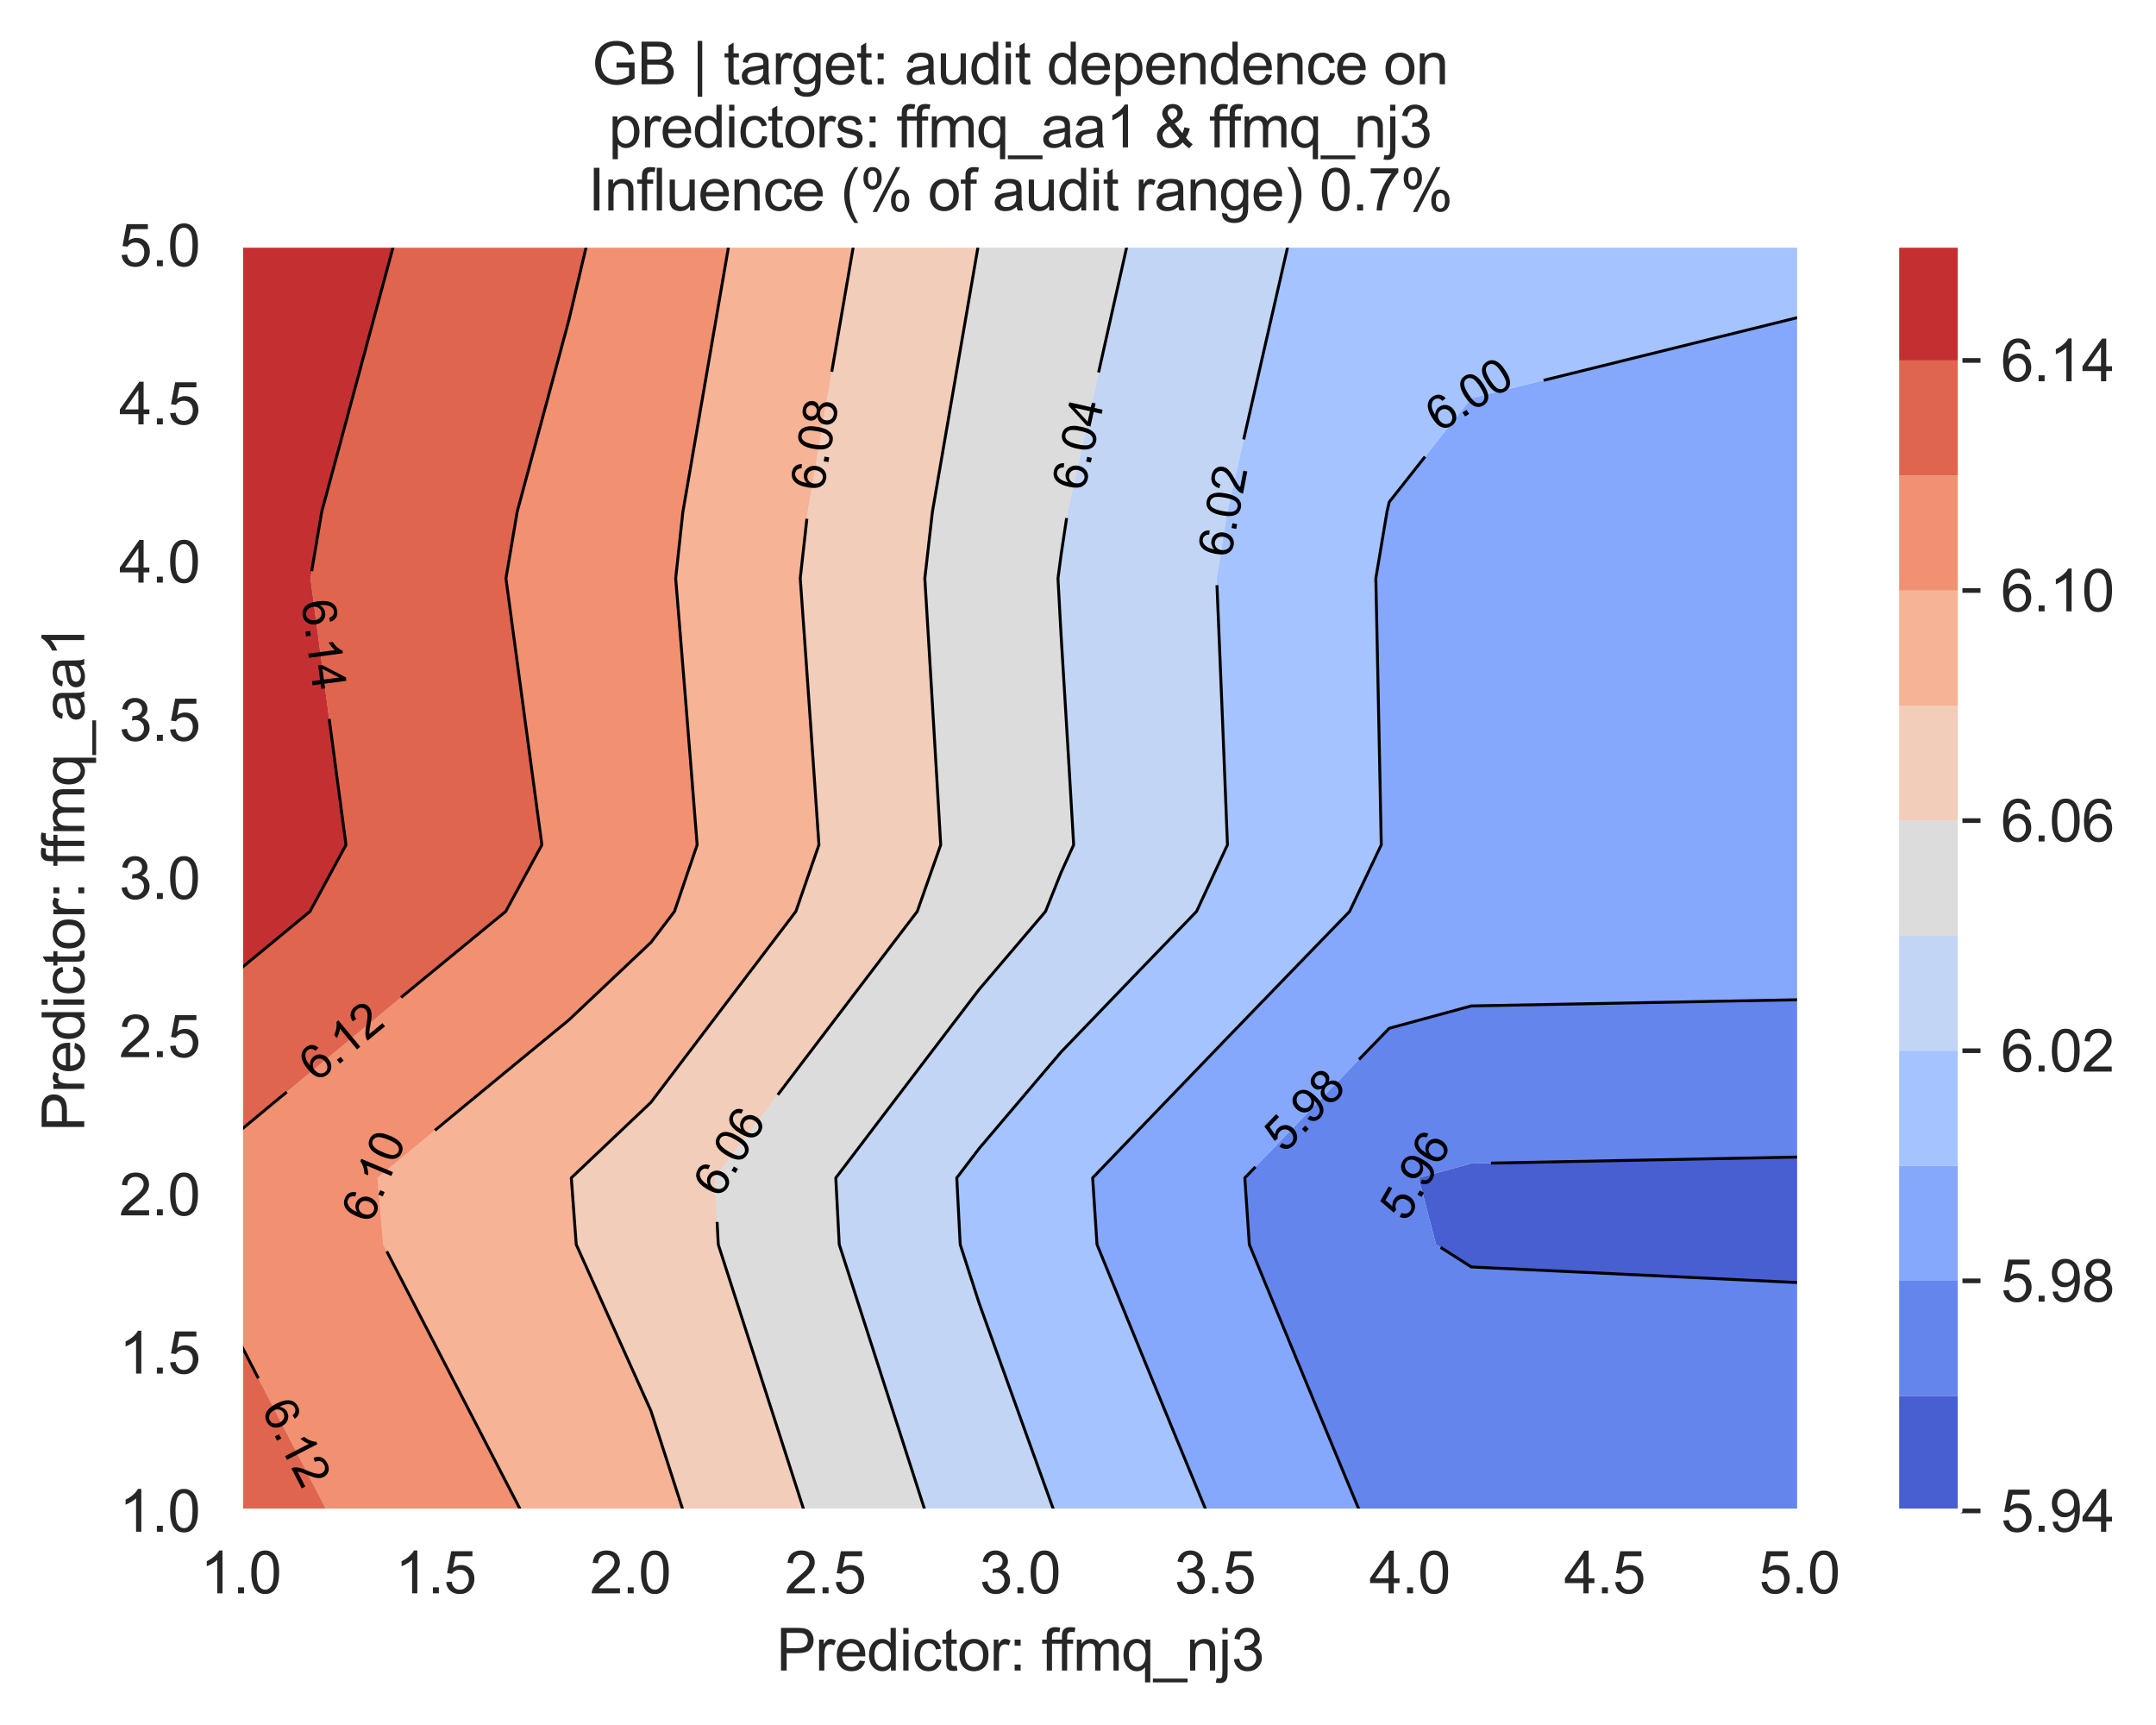 <?xml version="1.0" encoding="utf-8" standalone="no"?>
<!DOCTYPE svg PUBLIC "-//W3C//DTD SVG 1.1//EN"
  "http://www.w3.org/Graphics/SVG/1.1/DTD/svg11.dtd">
<svg xmlns:xlink="http://www.w3.org/1999/xlink" width="370.48pt" height="296.33pt" viewBox="0 0 370.48 296.33" xmlns="http://www.w3.org/2000/svg" version="1.1">
 <defs>
  <style type="text/css">*{stroke-linejoin: round; stroke-linecap: butt}</style>
 </defs>
 <g id="figure_1">
  <g id="patch_1">
   <path d="M 0 296.33 
L 370.48 296.33 
L 370.48 0 
L 0 0 
z
" style="fill: #ffffff"/>
  </g>
  <g id="axes_1">
   <g id="patch_2">
    <path d="M 41.367 259.6 
L 309.207 259.6 
L 309.207 42.16 
L 41.367 42.16 
z
" style="fill: #eaeaf2"/>
   </g>
   <g id="matplotlib.axis_1">
    <g id="xtick_1">
     <g id="line2d_1">
      <path d="M 41.367 259.6 
L 41.367 42.16 
" clip-path="url(#p225b4e8ff0)" style="fill: none; stroke: #ffffff; stroke-width: 0.8; stroke-linecap: round"/>
     </g>
     <g id="text_1">
      <!-- 1.0 -->
      <g style="fill: #262626" transform="translate(34.417 273.758)scale(0.1 -0.1)">
       <defs>
        <path id="ArialMT-31" d="M 2384 0 
L 1822 0 
L 1822 3584 
Q 1619 3391 1289 3197 
Q 959 3003 697 2906 
L 697 3450 
Q 1169 3672 1522 3987 
Q 1875 4303 2022 4600 
L 2384 4600 
L 2384 0 
z
" transform="scale(0.016)"/>
        <path id="ArialMT-2e" d="M 581 0 
L 581 641 
L 1222 641 
L 1222 0 
L 581 0 
z
" transform="scale(0.016)"/>
        <path id="ArialMT-30" d="M 266 2259 
Q 266 3072 433 3567 
Q 600 4063 929 4331 
Q 1259 4600 1759 4600 
Q 2128 4600 2406 4451 
Q 2684 4303 2865 4023 
Q 3047 3744 3150 3342 
Q 3253 2941 3253 2259 
Q 3253 1453 3087 958 
Q 2922 463 2592 192 
Q 2263 -78 1759 -78 
Q 1097 -78 719 397 
Q 266 969 266 2259 
z
M 844 2259 
Q 844 1131 1108 757 
Q 1372 384 1759 384 
Q 2147 384 2411 759 
Q 2675 1134 2675 2259 
Q 2675 3391 2411 3762 
Q 2147 4134 1753 4134 
Q 1366 4134 1134 3806 
Q 844 3388 844 2259 
z
" transform="scale(0.016)"/>
       </defs>
       <use xlink:href="#ArialMT-31"/>
       <use xlink:href="#ArialMT-2e" x="55.615"/>
       <use xlink:href="#ArialMT-30" x="83.398"/>
      </g>
     </g>
    </g>
    <g id="xtick_2">
     <g id="line2d_2">
      <path d="M 74.847 259.6 
L 74.847 42.16 
" clip-path="url(#p225b4e8ff0)" style="fill: none; stroke: #ffffff; stroke-width: 0.8; stroke-linecap: round"/>
     </g>
     <g id="text_2">
      <!-- 1.5 -->
      <g style="fill: #262626" transform="translate(67.897 273.758)scale(0.1 -0.1)">
       <defs>
        <path id="ArialMT-35" d="M 266 1200 
L 856 1250 
Q 922 819 1161 601 
Q 1400 384 1738 384 
Q 2144 384 2425 690 
Q 2706 997 2706 1503 
Q 2706 1984 2436 2262 
Q 2166 2541 1728 2541 
Q 1456 2541 1237 2417 
Q 1019 2294 894 2097 
L 366 2166 
L 809 4519 
L 3088 4519 
L 3088 3981 
L 1259 3981 
L 1013 2750 
Q 1425 3038 1878 3038 
Q 2478 3038 2890 2622 
Q 3303 2206 3303 1553 
Q 3303 931 2941 478 
Q 2500 -78 1738 -78 
Q 1113 -78 717 272 
Q 322 622 266 1200 
z
" transform="scale(0.016)"/>
       </defs>
       <use xlink:href="#ArialMT-31"/>
       <use xlink:href="#ArialMT-2e" x="55.615"/>
       <use xlink:href="#ArialMT-35" x="83.398"/>
      </g>
     </g>
    </g>
    <g id="xtick_3">
     <g id="line2d_3">
      <path d="M 108.327 259.6 
L 108.327 42.16 
" clip-path="url(#p225b4e8ff0)" style="fill: none; stroke: #ffffff; stroke-width: 0.8; stroke-linecap: round"/>
     </g>
     <g id="text_3">
      <!-- 2.0 -->
      <g style="fill: #262626" transform="translate(101.377 273.758)scale(0.1 -0.1)">
       <defs>
        <path id="ArialMT-32" d="M 3222 541 
L 3222 0 
L 194 0 
Q 188 203 259 391 
Q 375 700 629 1000 
Q 884 1300 1366 1694 
Q 2113 2306 2375 2664 
Q 2638 3022 2638 3341 
Q 2638 3675 2398 3904 
Q 2159 4134 1775 4134 
Q 1369 4134 1125 3890 
Q 881 3647 878 3216 
L 300 3275 
Q 359 3922 746 4261 
Q 1134 4600 1788 4600 
Q 2447 4600 2831 4234 
Q 3216 3869 3216 3328 
Q 3216 3053 3103 2787 
Q 2991 2522 2730 2228 
Q 2469 1934 1863 1422 
Q 1356 997 1212 845 
Q 1069 694 975 541 
L 3222 541 
z
" transform="scale(0.016)"/>
       </defs>
       <use xlink:href="#ArialMT-32"/>
       <use xlink:href="#ArialMT-2e" x="55.615"/>
       <use xlink:href="#ArialMT-30" x="83.398"/>
      </g>
     </g>
    </g>
    <g id="xtick_4">
     <g id="line2d_4">
      <path d="M 141.807 259.6 
L 141.807 42.16 
" clip-path="url(#p225b4e8ff0)" style="fill: none; stroke: #ffffff; stroke-width: 0.8; stroke-linecap: round"/>
     </g>
     <g id="text_4">
      <!-- 2.5 -->
      <g style="fill: #262626" transform="translate(134.857 273.758)scale(0.1 -0.1)">
       <use xlink:href="#ArialMT-32"/>
       <use xlink:href="#ArialMT-2e" x="55.615"/>
       <use xlink:href="#ArialMT-35" x="83.398"/>
      </g>
     </g>
    </g>
    <g id="xtick_5">
     <g id="line2d_5">
      <path d="M 175.287 259.6 
L 175.287 42.16 
" clip-path="url(#p225b4e8ff0)" style="fill: none; stroke: #ffffff; stroke-width: 0.8; stroke-linecap: round"/>
     </g>
     <g id="text_5">
      <!-- 3.0 -->
      <g style="fill: #262626" transform="translate(168.337 273.758)scale(0.1 -0.1)">
       <defs>
        <path id="ArialMT-33" d="M 269 1209 
L 831 1284 
Q 928 806 1161 595 
Q 1394 384 1728 384 
Q 2125 384 2398 659 
Q 2672 934 2672 1341 
Q 2672 1728 2419 1979 
Q 2166 2231 1775 2231 
Q 1616 2231 1378 2169 
L 1441 2663 
Q 1497 2656 1531 2656 
Q 1891 2656 2178 2843 
Q 2466 3031 2466 3422 
Q 2466 3731 2256 3934 
Q 2047 4138 1716 4138 
Q 1388 4138 1169 3931 
Q 950 3725 888 3313 
L 325 3413 
Q 428 3978 793 4289 
Q 1159 4600 1703 4600 
Q 2078 4600 2393 4439 
Q 2709 4278 2876 4000 
Q 3044 3722 3044 3409 
Q 3044 3113 2884 2869 
Q 2725 2625 2413 2481 
Q 2819 2388 3044 2092 
Q 3269 1797 3269 1353 
Q 3269 753 2831 336 
Q 2394 -81 1725 -81 
Q 1122 -81 723 278 
Q 325 638 269 1209 
z
" transform="scale(0.016)"/>
       </defs>
       <use xlink:href="#ArialMT-33"/>
       <use xlink:href="#ArialMT-2e" x="55.615"/>
       <use xlink:href="#ArialMT-30" x="83.398"/>
      </g>
     </g>
    </g>
    <g id="xtick_6">
     <g id="line2d_6">
      <path d="M 208.767 259.6 
L 208.767 42.16 
" clip-path="url(#p225b4e8ff0)" style="fill: none; stroke: #ffffff; stroke-width: 0.8; stroke-linecap: round"/>
     </g>
     <g id="text_6">
      <!-- 3.5 -->
      <g style="fill: #262626" transform="translate(201.817 273.758)scale(0.1 -0.1)">
       <use xlink:href="#ArialMT-33"/>
       <use xlink:href="#ArialMT-2e" x="55.615"/>
       <use xlink:href="#ArialMT-35" x="83.398"/>
      </g>
     </g>
    </g>
    <g id="xtick_7">
     <g id="line2d_7">
      <path d="M 242.247 259.6 
L 242.247 42.16 
" clip-path="url(#p225b4e8ff0)" style="fill: none; stroke: #ffffff; stroke-width: 0.8; stroke-linecap: round"/>
     </g>
     <g id="text_7">
      <!-- 4.0 -->
      <g style="fill: #262626" transform="translate(235.297 273.758)scale(0.1 -0.1)">
       <defs>
        <path id="ArialMT-34" d="M 2069 0 
L 2069 1097 
L 81 1097 
L 81 1613 
L 2172 4581 
L 2631 4581 
L 2631 1613 
L 3250 1613 
L 3250 1097 
L 2631 1097 
L 2631 0 
L 2069 0 
z
M 2069 1613 
L 2069 3678 
L 634 1613 
L 2069 1613 
z
" transform="scale(0.016)"/>
       </defs>
       <use xlink:href="#ArialMT-34"/>
       <use xlink:href="#ArialMT-2e" x="55.615"/>
       <use xlink:href="#ArialMT-30" x="83.398"/>
      </g>
     </g>
    </g>
    <g id="xtick_8">
     <g id="line2d_8">
      <path d="M 275.727 259.6 
L 275.727 42.16 
" clip-path="url(#p225b4e8ff0)" style="fill: none; stroke: #ffffff; stroke-width: 0.8; stroke-linecap: round"/>
     </g>
     <g id="text_8">
      <!-- 4.5 -->
      <g style="fill: #262626" transform="translate(268.777 273.758)scale(0.1 -0.1)">
       <use xlink:href="#ArialMT-34"/>
       <use xlink:href="#ArialMT-2e" x="55.615"/>
       <use xlink:href="#ArialMT-35" x="83.398"/>
      </g>
     </g>
    </g>
    <g id="xtick_9">
     <g id="line2d_9">
      <path d="M 309.207 259.6 
L 309.207 42.16 
" clip-path="url(#p225b4e8ff0)" style="fill: none; stroke: #ffffff; stroke-width: 0.8; stroke-linecap: round"/>
     </g>
     <g id="text_9">
      <!-- 5.0 -->
      <g style="fill: #262626" transform="translate(302.257 273.758)scale(0.1 -0.1)">
       <use xlink:href="#ArialMT-35"/>
       <use xlink:href="#ArialMT-2e" x="55.615"/>
       <use xlink:href="#ArialMT-30" x="83.398"/>
      </g>
     </g>
    </g>
    <g id="text_10">
     <!-- Predictor: ffmq_nj3 -->
     <g style="fill: #262626" transform="translate(133.415 287.025)scale(0.1 -0.1)">
      <defs>
       <path id="ArialMT-50" d="M 494 0 
L 494 4581 
L 2222 4581 
Q 2678 4581 2919 4538 
Q 3256 4481 3484 4323 
Q 3713 4166 3852 3881 
Q 3991 3597 3991 3256 
Q 3991 2672 3619 2267 
Q 3247 1863 2275 1863 
L 1100 1863 
L 1100 0 
L 494 0 
z
M 1100 2403 
L 2284 2403 
Q 2872 2403 3119 2622 
Q 3366 2841 3366 3238 
Q 3366 3525 3220 3729 
Q 3075 3934 2838 4000 
Q 2684 4041 2272 4041 
L 1100 4041 
L 1100 2403 
z
" transform="scale(0.016)"/>
       <path id="ArialMT-72" d="M 416 0 
L 416 3319 
L 922 3319 
L 922 2816 
Q 1116 3169 1280 3281 
Q 1444 3394 1641 3394 
Q 1925 3394 2219 3213 
L 2025 2691 
Q 1819 2813 1613 2813 
Q 1428 2813 1281 2702 
Q 1134 2591 1072 2394 
Q 978 2094 978 1738 
L 978 0 
L 416 0 
z
" transform="scale(0.016)"/>
       <path id="ArialMT-65" d="M 2694 1069 
L 3275 997 
Q 3138 488 2766 206 
Q 2394 -75 1816 -75 
Q 1088 -75 661 373 
Q 234 822 234 1631 
Q 234 2469 665 2931 
Q 1097 3394 1784 3394 
Q 2450 3394 2872 2941 
Q 3294 2488 3294 1666 
Q 3294 1616 3291 1516 
L 816 1516 
Q 847 969 1125 678 
Q 1403 388 1819 388 
Q 2128 388 2347 550 
Q 2566 713 2694 1069 
z
M 847 1978 
L 2700 1978 
Q 2663 2397 2488 2606 
Q 2219 2931 1791 2931 
Q 1403 2931 1139 2672 
Q 875 2413 847 1978 
z
" transform="scale(0.016)"/>
       <path id="ArialMT-64" d="M 2575 0 
L 2575 419 
Q 2259 -75 1647 -75 
Q 1250 -75 917 144 
Q 584 363 401 755 
Q 219 1147 219 1656 
Q 219 2153 384 2558 
Q 550 2963 881 3178 
Q 1213 3394 1622 3394 
Q 1922 3394 2156 3267 
Q 2391 3141 2538 2938 
L 2538 4581 
L 3097 4581 
L 3097 0 
L 2575 0 
z
M 797 1656 
Q 797 1019 1065 703 
Q 1334 388 1700 388 
Q 2069 388 2326 689 
Q 2584 991 2584 1609 
Q 2584 2291 2321 2609 
Q 2059 2928 1675 2928 
Q 1300 2928 1048 2622 
Q 797 2316 797 1656 
z
" transform="scale(0.016)"/>
       <path id="ArialMT-69" d="M 425 3934 
L 425 4581 
L 988 4581 
L 988 3934 
L 425 3934 
z
M 425 0 
L 425 3319 
L 988 3319 
L 988 0 
L 425 0 
z
" transform="scale(0.016)"/>
       <path id="ArialMT-63" d="M 2588 1216 
L 3141 1144 
Q 3050 572 2676 248 
Q 2303 -75 1759 -75 
Q 1078 -75 664 370 
Q 250 816 250 1647 
Q 250 2184 428 2587 
Q 606 2991 970 3192 
Q 1334 3394 1763 3394 
Q 2303 3394 2647 3120 
Q 2991 2847 3088 2344 
L 2541 2259 
Q 2463 2594 2264 2762 
Q 2066 2931 1784 2931 
Q 1359 2931 1093 2626 
Q 828 2322 828 1663 
Q 828 994 1084 691 
Q 1341 388 1753 388 
Q 2084 388 2306 591 
Q 2528 794 2588 1216 
z
" transform="scale(0.016)"/>
       <path id="ArialMT-74" d="M 1650 503 
L 1731 6 
Q 1494 -44 1306 -44 
Q 1000 -44 831 53 
Q 663 150 594 308 
Q 525 466 525 972 
L 525 2881 
L 113 2881 
L 113 3319 
L 525 3319 
L 525 4141 
L 1084 4478 
L 1084 3319 
L 1650 3319 
L 1650 2881 
L 1084 2881 
L 1084 941 
Q 1084 700 1114 631 
Q 1144 563 1211 522 
Q 1278 481 1403 481 
Q 1497 481 1650 503 
z
" transform="scale(0.016)"/>
       <path id="ArialMT-6f" d="M 213 1659 
Q 213 2581 725 3025 
Q 1153 3394 1769 3394 
Q 2453 3394 2887 2945 
Q 3322 2497 3322 1706 
Q 3322 1066 3130 698 
Q 2938 331 2570 128 
Q 2203 -75 1769 -75 
Q 1072 -75 642 372 
Q 213 819 213 1659 
z
M 791 1659 
Q 791 1022 1069 705 
Q 1347 388 1769 388 
Q 2188 388 2466 706 
Q 2744 1025 2744 1678 
Q 2744 2294 2464 2611 
Q 2184 2928 1769 2928 
Q 1347 2928 1069 2612 
Q 791 2297 791 1659 
z
" transform="scale(0.016)"/>
       <path id="ArialMT-3a" d="M 578 2678 
L 578 3319 
L 1219 3319 
L 1219 2678 
L 578 2678 
z
M 578 0 
L 578 641 
L 1219 641 
L 1219 0 
L 578 0 
z
" transform="scale(0.016)"/>
       <path id="ArialMT-20" transform="scale(0.016)"/>
       <path id="ArialMT-66" d="M 556 0 
L 556 2881 
L 59 2881 
L 59 3319 
L 556 3319 
L 556 3672 
Q 556 4006 616 4169 
Q 697 4388 901 4523 
Q 1106 4659 1475 4659 
Q 1713 4659 2000 4603 
L 1916 4113 
Q 1741 4144 1584 4144 
Q 1328 4144 1222 4034 
Q 1116 3925 1116 3625 
L 1116 3319 
L 1763 3319 
L 1763 2881 
L 1116 2881 
L 1116 0 
L 556 0 
z
" transform="scale(0.016)"/>
       <path id="ArialMT-6d" d="M 422 0 
L 422 3319 
L 925 3319 
L 925 2853 
Q 1081 3097 1340 3245 
Q 1600 3394 1931 3394 
Q 2300 3394 2536 3241 
Q 2772 3088 2869 2813 
Q 3263 3394 3894 3394 
Q 4388 3394 4653 3120 
Q 4919 2847 4919 2278 
L 4919 0 
L 4359 0 
L 4359 2091 
Q 4359 2428 4304 2576 
Q 4250 2725 4106 2815 
Q 3963 2906 3769 2906 
Q 3419 2906 3187 2673 
Q 2956 2441 2956 1928 
L 2956 0 
L 2394 0 
L 2394 2156 
Q 2394 2531 2256 2718 
Q 2119 2906 1806 2906 
Q 1569 2906 1367 2781 
Q 1166 2656 1075 2415 
Q 984 2175 984 1722 
L 984 0 
L 422 0 
z
" transform="scale(0.016)"/>
       <path id="ArialMT-71" d="M 2538 -1272 
L 2538 353 
Q 2406 169 2170 47 
Q 1934 -75 1669 -75 
Q 1078 -75 651 397 
Q 225 869 225 1691 
Q 225 2191 398 2587 
Q 572 2984 901 3189 
Q 1231 3394 1625 3394 
Q 2241 3394 2594 2875 
L 2594 3319 
L 3100 3319 
L 3100 -1272 
L 2538 -1272 
z
M 803 1669 
Q 803 1028 1072 708 
Q 1341 388 1716 388 
Q 2075 388 2334 692 
Q 2594 997 2594 1619 
Q 2594 2281 2320 2615 
Q 2047 2950 1678 2950 
Q 1313 2950 1058 2639 
Q 803 2328 803 1669 
z
" transform="scale(0.016)"/>
       <path id="ArialMT-5f" d="M -97 -1272 
L -97 -866 
L 3631 -866 
L 3631 -1272 
L -97 -1272 
z
" transform="scale(0.016)"/>
       <path id="ArialMT-6e" d="M 422 0 
L 422 3319 
L 928 3319 
L 928 2847 
Q 1294 3394 1984 3394 
Q 2284 3394 2536 3286 
Q 2788 3178 2913 3003 
Q 3038 2828 3088 2588 
Q 3119 2431 3119 2041 
L 3119 0 
L 2556 0 
L 2556 2019 
Q 2556 2363 2490 2533 
Q 2425 2703 2258 2804 
Q 2091 2906 1866 2906 
Q 1506 2906 1245 2678 
Q 984 2450 984 1813 
L 984 0 
L 422 0 
z
" transform="scale(0.016)"/>
       <path id="ArialMT-6a" d="M 419 3928 
L 419 4581 
L 981 4581 
L 981 3928 
L 419 3928 
z
M -294 -1288 
L -188 -809 
Q -19 -853 78 -853 
Q 250 -853 334 -739 
Q 419 -625 419 -169 
L 419 3319 
L 981 3319 
L 981 -181 
Q 981 -794 822 -1034 
Q 619 -1347 147 -1347 
Q -81 -1347 -294 -1288 
z
" transform="scale(0.016)"/>
      </defs>
      <use xlink:href="#ArialMT-50"/>
      <use xlink:href="#ArialMT-72" x="66.699"/>
      <use xlink:href="#ArialMT-65" x="100"/>
      <use xlink:href="#ArialMT-64" x="155.615"/>
      <use xlink:href="#ArialMT-69" x="211.23"/>
      <use xlink:href="#ArialMT-63" x="233.447"/>
      <use xlink:href="#ArialMT-74" x="283.447"/>
      <use xlink:href="#ArialMT-6f" x="311.23"/>
      <use xlink:href="#ArialMT-72" x="366.846"/>
      <use xlink:href="#ArialMT-3a" x="400.146"/>
      <use xlink:href="#ArialMT-20" x="427.93"/>
      <use xlink:href="#ArialMT-66" x="455.713"/>
      <use xlink:href="#ArialMT-66" x="481.746"/>
      <use xlink:href="#ArialMT-6d" x="509.529"/>
      <use xlink:href="#ArialMT-71" x="592.83"/>
      <use xlink:href="#ArialMT-5f" x="648.445"/>
      <use xlink:href="#ArialMT-6e" x="704.061"/>
      <use xlink:href="#ArialMT-6a" x="759.676"/>
      <use xlink:href="#ArialMT-33" x="781.893"/>
     </g>
    </g>
   </g>
   <g id="matplotlib.axis_2">
    <g id="ytick_1">
     <g id="line2d_10">
      <path d="M 41.367 259.6 
L 309.207 259.6 
" clip-path="url(#p225b4e8ff0)" style="fill: none; stroke: #ffffff; stroke-width: 0.8; stroke-linecap: round"/>
     </g>
     <g id="text_11">
      <!-- 1.0 -->
      <g style="fill: #262626" transform="translate(20.467 263.179)scale(0.1 -0.1)">
       <use xlink:href="#ArialMT-31"/>
       <use xlink:href="#ArialMT-2e" x="55.615"/>
       <use xlink:href="#ArialMT-30" x="83.398"/>
      </g>
     </g>
    </g>
    <g id="ytick_2">
     <g id="line2d_11">
      <path d="M 41.367 232.42 
L 309.207 232.42 
" clip-path="url(#p225b4e8ff0)" style="fill: none; stroke: #ffffff; stroke-width: 0.8; stroke-linecap: round"/>
     </g>
     <g id="text_12">
      <!-- 1.5 -->
      <g style="fill: #262626" transform="translate(20.467 235.999)scale(0.1 -0.1)">
       <use xlink:href="#ArialMT-31"/>
       <use xlink:href="#ArialMT-2e" x="55.615"/>
       <use xlink:href="#ArialMT-35" x="83.398"/>
      </g>
     </g>
    </g>
    <g id="ytick_3">
     <g id="line2d_12">
      <path d="M 41.367 205.24 
L 309.207 205.24 
" clip-path="url(#p225b4e8ff0)" style="fill: none; stroke: #ffffff; stroke-width: 0.8; stroke-linecap: round"/>
     </g>
     <g id="text_13">
      <!-- 2.0 -->
      <g style="fill: #262626" transform="translate(20.467 208.819)scale(0.1 -0.1)">
       <use xlink:href="#ArialMT-32"/>
       <use xlink:href="#ArialMT-2e" x="55.615"/>
       <use xlink:href="#ArialMT-30" x="83.398"/>
      </g>
     </g>
    </g>
    <g id="ytick_4">
     <g id="line2d_13">
      <path d="M 41.367 178.06 
L 309.207 178.06 
" clip-path="url(#p225b4e8ff0)" style="fill: none; stroke: #ffffff; stroke-width: 0.8; stroke-linecap: round"/>
     </g>
     <g id="text_14">
      <!-- 2.5 -->
      <g style="fill: #262626" transform="translate(20.467 181.639)scale(0.1 -0.1)">
       <use xlink:href="#ArialMT-32"/>
       <use xlink:href="#ArialMT-2e" x="55.615"/>
       <use xlink:href="#ArialMT-35" x="83.398"/>
      </g>
     </g>
    </g>
    <g id="ytick_5">
     <g id="line2d_14">
      <path d="M 41.367 150.88 
L 309.207 150.88 
" clip-path="url(#p225b4e8ff0)" style="fill: none; stroke: #ffffff; stroke-width: 0.8; stroke-linecap: round"/>
     </g>
     <g id="text_15">
      <!-- 3.0 -->
      <g style="fill: #262626" transform="translate(20.467 154.459)scale(0.1 -0.1)">
       <use xlink:href="#ArialMT-33"/>
       <use xlink:href="#ArialMT-2e" x="55.615"/>
       <use xlink:href="#ArialMT-30" x="83.398"/>
      </g>
     </g>
    </g>
    <g id="ytick_6">
     <g id="line2d_15">
      <path d="M 41.367 123.7 
L 309.207 123.7 
" clip-path="url(#p225b4e8ff0)" style="fill: none; stroke: #ffffff; stroke-width: 0.8; stroke-linecap: round"/>
     </g>
     <g id="text_16">
      <!-- 3.5 -->
      <g style="fill: #262626" transform="translate(20.467 127.279)scale(0.1 -0.1)">
       <use xlink:href="#ArialMT-33"/>
       <use xlink:href="#ArialMT-2e" x="55.615"/>
       <use xlink:href="#ArialMT-35" x="83.398"/>
      </g>
     </g>
    </g>
    <g id="ytick_7">
     <g id="line2d_16">
      <path d="M 41.367 96.52 
L 309.207 96.52 
" clip-path="url(#p225b4e8ff0)" style="fill: none; stroke: #ffffff; stroke-width: 0.8; stroke-linecap: round"/>
     </g>
     <g id="text_17">
      <!-- 4.0 -->
      <g style="fill: #262626" transform="translate(20.467 100.099)scale(0.1 -0.1)">
       <use xlink:href="#ArialMT-34"/>
       <use xlink:href="#ArialMT-2e" x="55.615"/>
       <use xlink:href="#ArialMT-30" x="83.398"/>
      </g>
     </g>
    </g>
    <g id="ytick_8">
     <g id="line2d_17">
      <path d="M 41.367 69.34 
L 309.207 69.34 
" clip-path="url(#p225b4e8ff0)" style="fill: none; stroke: #ffffff; stroke-width: 0.8; stroke-linecap: round"/>
     </g>
     <g id="text_18">
      <!-- 4.5 -->
      <g style="fill: #262626" transform="translate(20.467 72.919)scale(0.1 -0.1)">
       <use xlink:href="#ArialMT-34"/>
       <use xlink:href="#ArialMT-2e" x="55.615"/>
       <use xlink:href="#ArialMT-35" x="83.398"/>
      </g>
     </g>
    </g>
    <g id="ytick_9">
     <g id="line2d_18">
      <path d="M 41.367 42.16 
L 309.207 42.16 
" clip-path="url(#p225b4e8ff0)" style="fill: none; stroke: #ffffff; stroke-width: 0.8; stroke-linecap: round"/>
     </g>
     <g id="text_19">
      <!-- 5.0 -->
      <g style="fill: #262626" transform="translate(20.467 45.739)scale(0.1 -0.1)">
       <use xlink:href="#ArialMT-35"/>
       <use xlink:href="#ArialMT-2e" x="55.615"/>
       <use xlink:href="#ArialMT-30" x="83.398"/>
      </g>
     </g>
    </g>
    <g id="text_20">
     <!-- Predictor: ffmq_aa1 -->
     <g style="fill: #262626" transform="translate(14.48 194.423)rotate(-90)scale(0.1 -0.1)">
      <defs>
       <path id="ArialMT-61" d="M 2588 409 
Q 2275 144 1986 34 
Q 1697 -75 1366 -75 
Q 819 -75 525 192 
Q 231 459 231 875 
Q 231 1119 342 1320 
Q 453 1522 633 1644 
Q 813 1766 1038 1828 
Q 1203 1872 1538 1913 
Q 2219 1994 2541 2106 
Q 2544 2222 2544 2253 
Q 2544 2597 2384 2738 
Q 2169 2928 1744 2928 
Q 1347 2928 1158 2789 
Q 969 2650 878 2297 
L 328 2372 
Q 403 2725 575 2942 
Q 747 3159 1072 3276 
Q 1397 3394 1825 3394 
Q 2250 3394 2515 3294 
Q 2781 3194 2906 3042 
Q 3031 2891 3081 2659 
Q 3109 2516 3109 2141 
L 3109 1391 
Q 3109 606 3145 398 
Q 3181 191 3288 0 
L 2700 0 
Q 2613 175 2588 409 
z
M 2541 1666 
Q 2234 1541 1622 1453 
Q 1275 1403 1131 1340 
Q 988 1278 909 1158 
Q 831 1038 831 891 
Q 831 666 1001 516 
Q 1172 366 1500 366 
Q 1825 366 2078 508 
Q 2331 650 2450 897 
Q 2541 1088 2541 1459 
L 2541 1666 
z
" transform="scale(0.016)"/>
      </defs>
      <use xlink:href="#ArialMT-50"/>
      <use xlink:href="#ArialMT-72" x="66.699"/>
      <use xlink:href="#ArialMT-65" x="100"/>
      <use xlink:href="#ArialMT-64" x="155.615"/>
      <use xlink:href="#ArialMT-69" x="211.23"/>
      <use xlink:href="#ArialMT-63" x="233.447"/>
      <use xlink:href="#ArialMT-74" x="283.447"/>
      <use xlink:href="#ArialMT-6f" x="311.23"/>
      <use xlink:href="#ArialMT-72" x="366.846"/>
      <use xlink:href="#ArialMT-3a" x="400.146"/>
      <use xlink:href="#ArialMT-20" x="427.93"/>
      <use xlink:href="#ArialMT-66" x="455.713"/>
      <use xlink:href="#ArialMT-66" x="481.746"/>
      <use xlink:href="#ArialMT-6d" x="509.529"/>
      <use xlink:href="#ArialMT-71" x="592.83"/>
      <use xlink:href="#ArialMT-5f" x="648.445"/>
      <use xlink:href="#ArialMT-61" x="704.061"/>
      <use xlink:href="#ArialMT-61" x="759.676"/>
      <use xlink:href="#ArialMT-31" x="815.291"/>
     </g>
    </g>
   </g>
   <g id="PathCollection_1">
    <path d="M 252.82 217.686 
L 266.917 218.357 
L 281.014 219.03 
L 295.11 219.704 
L 309.207 220.38 
L 309.207 213.823 
L 309.207 202.379 
L 309.207 198.794 
L 295.11 199.072 
L 281.014 199.349 
L 266.917 199.627 
L 252.82 199.905 
L 243.778 202.379 
L 246.771 213.823 
z
" clip-path="url(#p225b4e8ff0)" style="fill: #485fd1"/>
   </g>
   <g id="PathCollection_2">
    <path d="M 238.723 259.6 
L 252.82 259.6 
L 266.917 259.6 
L 281.014 259.6 
L 295.11 259.6 
L 309.207 259.6 
L 309.207 248.156 
L 309.207 236.712 
L 309.207 225.268 
L 309.207 220.38 
L 295.11 219.704 
L 281.014 219.03 
L 266.917 218.357 
L 252.82 217.686 
L 246.771 213.823 
L 243.778 202.379 
L 252.82 199.905 
L 266.917 199.627 
L 281.014 199.349 
L 295.11 199.072 
L 309.207 198.794 
L 309.207 190.935 
L 309.207 179.491 
L 309.207 171.767 
L 295.11 172.034 
L 281.014 172.301 
L 266.917 172.568 
L 252.82 172.836 
L 238.723 176.674 
L 235.996 179.491 
L 224.936 190.935 
L 224.626 191.256 
L 213.907 202.379 
L 214.68 213.823 
L 219.392 225.268 
L 224.119 236.712 
L 224.626 237.936 
L 228.861 248.156 
L 233.618 259.6 
z
" clip-path="url(#p225b4e8ff0)" style="fill: #6485ec"/>
   </g>
   <g id="PathCollection_3">
    <path d="M 210.529 259.6 
L 224.626 259.6 
L 233.618 259.6 
L 228.861 248.156 
L 224.626 237.936 
L 224.119 236.712 
L 219.392 225.268 
L 214.68 213.823 
L 213.907 202.379 
L 224.626 191.256 
L 224.936 190.935 
L 235.996 179.491 
L 238.723 176.674 
L 252.82 172.836 
L 266.917 172.568 
L 281.014 172.301 
L 295.11 172.034 
L 309.207 171.767 
L 309.207 168.047 
L 309.207 156.602 
L 309.207 145.158 
L 309.207 133.714 
L 309.207 122.27 
L 309.207 110.826 
L 309.207 99.381 
L 309.207 87.937 
L 309.207 76.493 
L 309.207 65.049 
L 309.207 54.486 
L 295.11 57.967 
L 281.014 61.449 
L 266.917 64.933 
L 266.447 65.049 
L 252.82 68.418 
L 246.428 76.493 
L 238.723 86.252 
L 238.334 87.937 
L 236.416 99.381 
L 236.656 110.826 
L 236.892 122.27 
L 237.123 133.714 
L 237.351 145.158 
L 231.909 156.602 
L 224.626 164.118 
L 220.824 168.047 
L 210.529 178.703 
L 209.77 179.491 
L 198.747 190.935 
L 196.432 193.342 
L 187.755 202.379 
L 188.506 213.823 
L 193.178 225.268 
L 196.432 233.219 
L 197.864 236.712 
L 202.565 248.156 
L 207.281 259.6 
z
" clip-path="url(#p225b4e8ff0)" style="fill: #85a8fc"/>
   </g>
   <g id="PathCollection_4">
    <path d="M 182.336 259.6 
L 196.432 259.6 
L 207.281 259.6 
L 202.565 248.156 
L 197.864 236.712 
L 196.432 233.219 
L 193.178 225.268 
L 188.506 213.823 
L 187.755 202.379 
L 196.432 193.342 
L 198.747 190.935 
L 209.77 179.491 
L 210.529 178.703 
L 220.824 168.047 
L 224.626 164.118 
L 231.909 156.602 
L 237.351 145.158 
L 237.123 133.714 
L 236.892 122.27 
L 236.656 110.826 
L 236.416 99.381 
L 238.334 87.937 
L 238.723 86.252 
L 246.428 76.493 
L 252.82 68.418 
L 266.447 65.049 
L 266.917 64.933 
L 281.014 61.449 
L 295.11 57.967 
L 309.207 54.486 
L 309.207 53.605 
L 309.207 42.16 
L 295.11 42.16 
L 281.014 42.16 
L 266.917 42.16 
L 252.82 42.16 
L 238.723 42.16 
L 224.626 42.16 
L 221.328 42.16 
L 218.703 53.605 
L 216.089 65.049 
L 213.484 76.493 
L 210.89 87.937 
L 210.529 90.199 
L 209.07 99.381 
L 209.545 110.826 
L 210.012 122.27 
L 210.471 133.714 
L 210.529 135.186 
L 210.922 145.158 
L 210.529 146 
L 205.609 156.602 
L 196.432 166.105 
L 194.561 168.047 
L 183.544 179.491 
L 182.336 180.748 
L 173.677 190.935 
L 168.239 197.344 
L 164.409 202.379 
L 164.999 213.823 
L 168.239 223.875 
L 168.739 225.268 
L 172.857 236.712 
L 176.979 248.156 
L 181.108 259.6 
z
" clip-path="url(#p225b4e8ff0)" style="fill: #a5c3fe"/>
   </g>
   <g id="PathCollection_5">
    <path d="M 168.239 259.6 
L 181.108 259.6 
L 176.979 248.156 
L 172.857 236.712 
L 168.739 225.268 
L 168.239 223.875 
L 164.999 213.823 
L 164.409 202.379 
L 168.239 197.344 
L 173.677 190.935 
L 182.336 180.748 
L 183.544 179.491 
L 194.561 168.047 
L 196.432 166.105 
L 205.609 156.602 
L 210.529 146 
L 210.922 145.158 
L 210.529 135.186 
L 210.471 133.714 
L 210.012 122.27 
L 209.545 110.826 
L 209.07 99.381 
L 210.529 90.199 
L 210.89 87.937 
L 213.484 76.493 
L 216.089 65.049 
L 218.703 53.605 
L 221.328 42.16 
L 210.529 42.16 
L 196.432 42.16 
L 193.674 42.16 
L 191.102 53.605 
L 188.54 65.049 
L 185.988 76.493 
L 183.446 87.937 
L 182.336 95.31 
L 181.799 99.381 
L 182.336 109.219 
L 182.435 110.826 
L 183.132 122.27 
L 183.818 133.714 
L 184.493 145.158 
L 182.336 149.906 
L 179.658 156.602 
L 169.913 168.047 
L 168.239 170.016 
L 161.019 179.491 
L 154.142 188.528 
L 152.311 190.935 
L 143.619 202.379 
L 144.214 213.823 
L 147.902 225.268 
L 151.59 236.712 
L 154.142 244.631 
L 155.278 248.156 
L 158.966 259.6 
z
" clip-path="url(#p225b4e8ff0)" style="fill: #c3d5f4"/>
   </g>
   <g id="PathCollection_6">
    <path d="M 140.045 259.6 
L 154.142 259.6 
L 158.966 259.6 
L 155.278 248.156 
L 154.142 244.631 
L 151.59 236.712 
L 147.902 225.268 
L 144.214 213.823 
L 143.619 202.379 
L 152.311 190.935 
L 154.142 188.528 
L 161.019 179.491 
L 168.239 170.016 
L 169.913 168.047 
L 179.658 156.602 
L 182.336 149.906 
L 184.493 145.158 
L 183.818 133.714 
L 183.132 122.27 
L 182.435 110.826 
L 182.336 109.219 
L 181.799 99.381 
L 182.336 95.31 
L 183.446 87.937 
L 185.988 76.493 
L 188.54 65.049 
L 191.102 53.605 
L 193.674 42.16 
L 182.336 42.16 
L 168.239 42.16 
L 168.103 42.16 
L 166.133 53.605 
L 164.163 65.049 
L 162.192 76.493 
L 160.222 87.937 
L 158.919 99.381 
L 159.614 110.826 
L 160.3 122.27 
L 160.979 133.714 
L 161.65 145.158 
L 157.617 156.602 
L 154.142 161.162 
L 148.898 168.047 
L 140.194 179.491 
L 140.045 179.687 
L 131.504 190.935 
L 125.948 198.262 
L 122.829 202.379 
L 123.428 213.823 
L 125.948 221.643 
L 127.116 225.268 
L 130.804 236.712 
L 134.492 248.156 
L 138.18 259.6 
z
" clip-path="url(#p225b4e8ff0)" style="fill: #dddcdc"/>
   </g>
   <g id="PathCollection_7">
    <path d="M 125.948 259.6 
L 138.18 259.6 
L 134.492 248.156 
L 130.804 236.712 
L 127.116 225.268 
L 125.948 221.643 
L 123.428 213.823 
L 122.829 202.379 
L 125.948 198.262 
L 131.504 190.935 
L 140.045 179.687 
L 140.194 179.491 
L 148.898 168.047 
L 154.142 161.162 
L 157.617 156.602 
L 161.65 145.158 
L 160.979 133.714 
L 160.3 122.27 
L 159.614 110.826 
L 158.919 99.381 
L 160.222 87.937 
L 162.192 76.493 
L 164.163 65.049 
L 166.133 53.605 
L 168.103 42.16 
L 154.142 42.16 
L 146.665 42.16 
L 144.695 53.605 
L 142.725 65.049 
L 140.754 76.493 
L 140.045 80.614 
L 138.784 87.937 
L 137.512 99.381 
L 138.329 110.826 
L 139.136 122.27 
L 139.934 133.714 
L 140.045 135.318 
L 140.723 145.158 
L 140.045 147.11 
L 136.758 156.602 
L 128.057 168.047 
L 125.948 170.822 
L 119.37 179.491 
L 111.851 189.411 
L 110.241 190.935 
L 98.172 202.379 
L 99.016 213.823 
L 104.156 225.268 
L 109.297 236.712 
L 111.851 242.399 
L 113.707 248.156 
L 117.395 259.6 
z
" clip-path="url(#p225b4e8ff0)" style="fill: #f1cdba"/>
   </g>
   <g id="PathCollection_8">
    <path d="M 83.658 248.249 
L 89.527 259.6 
L 97.755 259.6 
L 111.851 259.6 
L 117.395 259.6 
L 113.707 248.156 
L 111.851 242.399 
L 109.297 236.712 
L 104.156 225.268 
L 99.016 213.823 
L 98.172 202.379 
L 110.241 190.935 
L 111.851 189.411 
L 119.37 179.491 
L 125.948 170.822 
L 128.057 168.047 
L 136.758 156.602 
L 140.045 147.11 
L 140.723 145.158 
L 140.045 135.318 
L 139.934 133.714 
L 139.136 122.27 
L 138.329 110.826 
L 137.512 99.381 
L 138.784 87.937 
L 140.045 80.614 
L 140.754 76.493 
L 142.725 65.049 
L 144.695 53.605 
L 146.665 42.16 
L 140.045 42.16 
L 125.948 42.16 
L 125.227 42.16 
L 123.257 53.605 
L 121.287 65.049 
L 119.317 76.493 
L 117.346 87.937 
L 116.105 99.381 
L 117.044 110.826 
L 117.972 122.27 
L 118.889 133.714 
L 119.796 145.158 
L 115.899 156.602 
L 111.851 161.934 
L 105.373 168.047 
L 97.755 175.248 
L 92.591 179.491 
L 83.658 186.847 
L 78.702 190.935 
L 69.561 198.493 
L 64.869 202.379 
L 65.858 213.823 
L 69.561 220.985 
L 71.775 225.268 
L 77.692 236.712 
L 83.609 248.156 
z
" clip-path="url(#p225b4e8ff0)" style="fill: #f7b396"/>
   </g>
   <g id="PathCollection_9">
    <path d="M 55.464 258.22 
L 56.178 259.6 
L 69.561 259.6 
L 83.658 259.6 
L 89.527 259.6 
L 83.658 248.249 
L 83.609 248.156 
L 77.692 236.712 
L 71.775 225.268 
L 69.561 220.985 
L 65.858 213.823 
L 64.869 202.379 
L 69.561 198.493 
L 78.702 190.935 
L 83.658 186.847 
L 92.591 179.491 
L 97.755 175.248 
L 105.373 168.047 
L 111.851 161.934 
L 115.899 156.602 
L 119.796 145.158 
L 118.889 133.714 
L 117.972 122.27 
L 117.044 110.826 
L 116.105 99.381 
L 117.346 87.937 
L 119.317 76.493 
L 121.287 65.049 
L 123.257 53.605 
L 125.227 42.16 
L 111.851 42.16 
L 100.787 42.16 
L 98.084 53.605 
L 97.755 54.997 
L 95.043 65.049 
L 91.957 76.493 
L 88.87 87.937 
L 86.94 99.381 
L 88.481 110.826 
L 90.024 122.27 
L 91.569 133.714 
L 93.115 145.158 
L 86.901 156.602 
L 83.658 159.263 
L 72.968 168.047 
L 69.561 170.852 
L 59.091 179.491 
L 55.464 182.49 
L 45.27 190.935 
L 41.367 194.175 
L 41.367 202.379 
L 41.367 213.823 
L 41.367 225.268 
L 41.367 230.956 
L 44.343 236.712 
L 50.261 248.156 
z
" clip-path="url(#p225b4e8ff0)" style="fill: #f29072"/>
   </g>
   <g id="PathCollection_10">
    <path d="M 55.464 259.6 
L 56.178 259.6 
L 55.464 258.22 
L 50.261 248.156 
L 44.343 236.712 
L 41.367 230.956 
L 41.367 236.712 
L 41.367 248.156 
L 41.367 259.6 
z
" clip-path="url(#p225b4e8ff0)" style="fill: #e0654f"/>
    <path d="M 45.27 190.935 
L 55.464 182.49 
L 59.091 179.491 
L 69.561 170.852 
L 72.968 168.047 
L 83.658 159.263 
L 86.901 156.602 
L 93.115 145.158 
L 91.569 133.714 
L 90.024 122.27 
L 88.481 110.826 
L 86.94 99.381 
L 88.87 87.937 
L 91.957 76.493 
L 95.043 65.049 
L 97.755 54.997 
L 98.084 53.605 
L 100.787 42.16 
L 97.755 42.16 
L 83.658 42.16 
L 69.561 42.16 
L 67.629 42.16 
L 64.542 53.605 
L 61.455 65.049 
L 58.369 76.493 
L 55.464 87.261 
L 55.282 87.937 
L 53.348 99.381 
L 54.872 110.826 
L 55.464 115.266 
L 56.398 122.27 
L 57.926 133.714 
L 59.455 145.158 
L 55.464 152.536 
L 53.266 156.602 
L 41.367 166.421 
L 41.367 168.047 
L 41.367 179.491 
L 41.367 190.935 
L 41.367 194.175 
z
" clip-path="url(#p225b4e8ff0)" style="fill: #e0654f"/>
   </g>
   <g id="PathCollection_11">
    <path d="M 53.266 156.602 
L 55.464 152.536 
L 59.455 145.158 
L 57.926 133.714 
L 56.398 122.27 
L 55.464 115.266 
L 54.872 110.826 
L 53.348 99.381 
L 55.282 87.937 
L 55.464 87.261 
L 58.369 76.493 
L 61.455 65.049 
L 64.542 53.605 
L 67.629 42.16 
L 55.464 42.16 
L 41.367 42.16 
L 41.367 53.605 
L 41.367 65.049 
L 41.367 76.493 
L 41.367 87.937 
L 41.367 99.381 
L 41.367 110.826 
L 41.367 122.27 
L 41.367 133.714 
L 41.367 145.158 
L 41.367 156.602 
L 41.367 166.421 
z
" clip-path="url(#p225b4e8ff0)" style="fill: #c43032"/>
   </g>
   <g id="PathCollection_12"/>
   <g id="PathCollection_13">
    <path d="M 309.207 220.38 
L 295.11 219.704 
L 281.014 219.03 
L 266.917 218.357 
L 252.82 217.686 
L 247.547 214.319 
" clip-path="url(#p225b4e8ff0)" style="fill: none; stroke: #000000; stroke-width: 0.5"/>
    <path d="M 256.195 199.839 
L 266.917 199.627 
L 281.014 199.349 
L 295.11 199.072 
L 309.207 198.794 
" clip-path="url(#p225b4e8ff0)" style="fill: none; stroke: #000000; stroke-width: 0.5"/>
   </g>
   <g id="PathCollection_14">
    <path d="M 233.618 259.6 
L 228.861 248.156 
L 224.626 237.936 
L 224.119 236.712 
L 219.392 225.268 
L 214.68 213.823 
L 213.907 202.379 
L 215.736 200.482 
" clip-path="url(#p225b4e8ff0)" style="fill: none; stroke: #000000; stroke-width: 0.5"/>
    <path d="M 233.53 182.043 
L 235.996 179.491 
L 238.723 176.674 
L 252.82 172.836 
L 266.917 172.568 
L 281.014 172.301 
L 295.11 172.034 
L 309.207 171.767 
" clip-path="url(#p225b4e8ff0)" style="fill: none; stroke: #000000; stroke-width: 0.5"/>
   </g>
   <g id="PathCollection_15">
    <path d="M 207.281 259.6 
L 202.565 248.156 
L 197.864 236.712 
L 196.432 233.219 
L 193.178 225.268 
L 188.506 213.823 
L 187.755 202.379 
L 196.432 193.342 
L 198.747 190.935 
L 209.77 179.491 
L 210.529 178.703 
L 220.824 168.047 
L 224.626 164.118 
L 231.909 156.602 
L 237.351 145.158 
L 237.123 133.714 
L 236.892 122.27 
L 236.656 110.826 
L 236.416 99.381 
L 238.334 87.937 
L 238.723 86.252 
L 244.87 78.466 
" clip-path="url(#p225b4e8ff0)" style="fill: none; stroke: #000000; stroke-width: 0.5"/>
    <path d="M 265.258 65.343 
L 266.447 65.049 
L 266.917 64.933 
L 281.014 61.449 
L 295.11 57.967 
L 309.207 54.486 
" clip-path="url(#p225b4e8ff0)" style="fill: none; stroke: #000000; stroke-width: 0.5"/>
   </g>
   <g id="PathCollection_16">
    <path d="M 181.108 259.6 
L 176.979 248.156 
L 172.857 236.712 
L 168.739 225.268 
L 168.239 223.875 
L 164.999 213.823 
L 164.409 202.379 
L 168.239 197.344 
L 173.677 190.935 
L 182.336 180.748 
L 183.544 179.491 
L 194.561 168.047 
L 196.432 166.105 
L 205.609 156.602 
L 210.529 146 
L 210.922 145.158 
L 210.529 135.186 
L 210.471 133.714 
L 210.012 122.27 
L 209.545 110.826 
L 209.119 100.542 
" clip-path="url(#p225b4e8ff0)" style="fill: none; stroke: #000000; stroke-width: 0.5"/>
    <path d="M 213.71 75.503 
L 216.089 65.049 
L 218.703 53.605 
L 221.328 42.16 
" clip-path="url(#p225b4e8ff0)" style="fill: none; stroke: #000000; stroke-width: 0.5"/>
   </g>
   <g id="PathCollection_17">
    <path d="M 158.966 259.6 
L 155.278 248.156 
L 154.142 244.631 
L 151.59 236.712 
L 147.902 225.268 
L 144.214 213.823 
L 143.619 202.379 
L 152.311 190.935 
L 154.142 188.528 
L 161.019 179.491 
L 168.239 170.016 
L 169.913 168.047 
L 179.658 156.602 
L 182.336 149.906 
L 184.493 145.158 
L 183.818 133.714 
L 183.132 122.27 
L 182.435 110.826 
L 182.336 109.219 
L 181.799 99.381 
L 182.336 95.31 
L 183.284 89.014 
" clip-path="url(#p225b4e8ff0)" style="fill: none; stroke: #000000; stroke-width: 0.5"/>
    <path d="M 188.778 63.988 
L 191.102 53.605 
L 193.674 42.16 
" clip-path="url(#p225b4e8ff0)" style="fill: none; stroke: #000000; stroke-width: 0.5"/>
   </g>
   <g id="PathCollection_18">
    <path d="M 138.18 259.6 
L 134.492 248.156 
L 130.804 236.712 
L 127.116 225.268 
L 125.948 221.643 
L 123.428 213.823 
L 123.225 209.953 
" clip-path="url(#p225b4e8ff0)" style="fill: none; stroke: #000000; stroke-width: 0.5"/>
    <path d="M 133.654 188.104 
L 140.045 179.687 
L 140.194 179.491 
L 148.898 168.047 
L 154.142 161.162 
L 157.617 156.602 
L 161.65 145.158 
L 160.979 133.714 
L 160.3 122.27 
L 159.614 110.826 
L 158.919 99.381 
L 160.222 87.937 
L 162.192 76.493 
L 164.163 65.049 
L 166.133 53.605 
L 168.103 42.16 
" clip-path="url(#p225b4e8ff0)" style="fill: none; stroke: #000000; stroke-width: 0.5"/>
   </g>
   <g id="PathCollection_19">
    <path d="M 117.395 259.6 
L 113.707 248.156 
L 111.851 242.399 
L 109.297 236.712 
L 104.156 225.268 
L 99.016 213.823 
L 98.172 202.379 
L 110.241 190.935 
L 111.851 189.411 
L 119.37 179.491 
L 125.948 170.822 
L 128.057 168.047 
L 136.758 156.602 
L 140.045 147.11 
L 140.723 145.158 
L 140.045 135.318 
L 139.934 133.714 
L 139.136 122.27 
L 138.329 110.826 
L 137.512 99.381 
L 138.652 89.13 
" clip-path="url(#p225b4e8ff0)" style="fill: none; stroke: #000000; stroke-width: 0.5"/>
    <path d="M 142.928 63.866 
L 144.695 53.605 
L 146.665 42.16 
" clip-path="url(#p225b4e8ff0)" style="fill: none; stroke: #000000; stroke-width: 0.5"/>
   </g>
   <g id="PathCollection_20">
    <path d="M 89.527 259.6 
L 83.658 248.249 
L 83.609 248.156 
L 77.692 236.712 
L 71.775 225.268 
L 69.561 220.985 
L 66.467 215.001 
" clip-path="url(#p225b4e8ff0)" style="fill: none; stroke: #000000; stroke-width: 0.5"/>
    <path d="M 74.74 194.211 
L 78.702 190.935 
L 83.658 186.847 
L 92.591 179.491 
L 97.755 175.248 
L 105.373 168.047 
L 111.851 161.934 
L 115.899 156.602 
L 119.796 145.158 
L 118.889 133.714 
L 117.972 122.27 
L 117.044 110.826 
L 116.105 99.381 
L 117.346 87.937 
L 119.317 76.493 
L 121.287 65.049 
L 123.257 53.605 
L 125.227 42.16 
" clip-path="url(#p225b4e8ff0)" style="fill: none; stroke: #000000; stroke-width: 0.5"/>
   </g>
   <g id="PathCollection_21">
    <path d="M 56.178 259.6 
L 56.117 259.482 
" clip-path="url(#p225b4e8ff0)" style="fill: none; stroke: #000000; stroke-width: 0.5"/>
    <path d="M 44.405 236.83 
L 44.343 236.712 
L 41.367 230.956 
" clip-path="url(#p225b4e8ff0)" style="fill: none; stroke: #000000; stroke-width: 0.5"/>
    <path d="M 41.367 194.175 
L 45.27 190.935 
L 49.27 187.621 
" clip-path="url(#p225b4e8ff0)" style="fill: none; stroke: #000000; stroke-width: 0.5"/>
    <path d="M 68.926 171.376 
L 69.561 170.852 
L 72.968 168.047 
L 83.658 159.263 
L 86.901 156.602 
L 93.115 145.158 
L 91.569 133.714 
L 90.024 122.27 
L 88.481 110.826 
L 86.94 99.381 
L 88.87 87.937 
L 91.957 76.493 
L 95.043 65.049 
L 97.755 54.997 
L 98.084 53.605 
L 100.787 42.16 
" clip-path="url(#p225b4e8ff0)" style="fill: none; stroke: #000000; stroke-width: 0.5"/>
   </g>
   <g id="PathCollection_22">
    <path d="M 41.367 166.421 
L 53.266 156.602 
L 55.464 152.536 
L 59.455 145.158 
L 57.926 133.714 
L 56.566 123.526 
" clip-path="url(#p225b4e8ff0)" style="fill: none; stroke: #000000; stroke-width: 0.5"/>
    <path d="M 53.559 98.132 
L 55.282 87.937 
L 55.464 87.261 
L 58.369 76.493 
L 61.455 65.049 
L 64.542 53.605 
L 67.629 42.16 
" clip-path="url(#p225b4e8ff0)" style="fill: none; stroke: #000000; stroke-width: 0.5"/>
   </g>
   <g id="PathCollection_23"/>
   <g id="patch_3">
    <path d="M 41.367 259.6 
L 41.367 42.16 
" style="fill: none; stroke: #ffffff; stroke-width: 0.8; stroke-linejoin: miter; stroke-linecap: square"/>
   </g>
   <g id="patch_4">
    <path d="M 309.207 259.6 
L 309.207 42.16 
" style="fill: none; stroke: #ffffff; stroke-width: 0.8; stroke-linejoin: miter; stroke-linecap: square"/>
   </g>
   <g id="patch_5">
    <path d="M 41.367 259.6 
L 309.207 259.6 
" style="fill: none; stroke: #ffffff; stroke-width: 0.8; stroke-linejoin: miter; stroke-linecap: square"/>
   </g>
   <g id="patch_6">
    <path d="M 41.367 42.16 
L 309.207 42.16 
" style="fill: none; stroke: #ffffff; stroke-width: 0.8; stroke-linejoin: miter; stroke-linecap: square"/>
   </g>
   <g id="text_21">
    <!-- GB | target: audit dependence on -->
    <g style="fill: #262626" transform="translate(101.718 14.48)scale(0.1 -0.1)">
     <defs>
      <path id="ArialMT-47" d="M 2638 1797 
L 2638 2334 
L 4578 2338 
L 4578 638 
Q 4131 281 3656 101 
Q 3181 -78 2681 -78 
Q 2006 -78 1454 211 
Q 903 500 622 1047 
Q 341 1594 341 2269 
Q 341 2938 620 3517 
Q 900 4097 1425 4378 
Q 1950 4659 2634 4659 
Q 3131 4659 3532 4498 
Q 3934 4338 4162 4050 
Q 4391 3763 4509 3300 
L 3963 3150 
Q 3859 3500 3706 3700 
Q 3553 3900 3268 4020 
Q 2984 4141 2638 4141 
Q 2222 4141 1919 4014 
Q 1616 3888 1430 3681 
Q 1244 3475 1141 3228 
Q 966 2803 966 2306 
Q 966 1694 1177 1281 
Q 1388 869 1791 669 
Q 2194 469 2647 469 
Q 3041 469 3416 620 
Q 3791 772 3984 944 
L 3984 1797 
L 2638 1797 
z
" transform="scale(0.016)"/>
      <path id="ArialMT-42" d="M 469 0 
L 469 4581 
L 2188 4581 
Q 2713 4581 3030 4442 
Q 3347 4303 3526 4014 
Q 3706 3725 3706 3409 
Q 3706 3116 3547 2856 
Q 3388 2597 3066 2438 
Q 3481 2316 3704 2022 
Q 3928 1728 3928 1328 
Q 3928 1006 3792 729 
Q 3656 453 3456 303 
Q 3256 153 2954 76 
Q 2653 0 2216 0 
L 469 0 
z
M 1075 2656 
L 2066 2656 
Q 2469 2656 2644 2709 
Q 2875 2778 2992 2937 
Q 3109 3097 3109 3338 
Q 3109 3566 3000 3739 
Q 2891 3913 2687 3977 
Q 2484 4041 1991 4041 
L 1075 4041 
L 1075 2656 
z
M 1075 541 
L 2216 541 
Q 2509 541 2628 563 
Q 2838 600 2978 687 
Q 3119 775 3209 942 
Q 3300 1109 3300 1328 
Q 3300 1584 3169 1773 
Q 3038 1963 2805 2039 
Q 2572 2116 2134 2116 
L 1075 2116 
L 1075 541 
z
" transform="scale(0.016)"/>
      <path id="ArialMT-7c" d="M 588 -1347 
L 588 4659 
L 1078 4659 
L 1078 -1347 
L 588 -1347 
z
" transform="scale(0.016)"/>
      <path id="ArialMT-67" d="M 319 -275 
L 866 -356 
Q 900 -609 1056 -725 
Q 1266 -881 1628 -881 
Q 2019 -881 2231 -725 
Q 2444 -569 2519 -288 
Q 2563 -116 2559 434 
Q 2191 0 1641 0 
Q 956 0 581 494 
Q 206 988 206 1678 
Q 206 2153 378 2554 
Q 550 2956 876 3175 
Q 1203 3394 1644 3394 
Q 2231 3394 2613 2919 
L 2613 3319 
L 3131 3319 
L 3131 450 
Q 3131 -325 2973 -648 
Q 2816 -972 2473 -1159 
Q 2131 -1347 1631 -1347 
Q 1038 -1347 672 -1080 
Q 306 -813 319 -275 
z
M 784 1719 
Q 784 1066 1043 766 
Q 1303 466 1694 466 
Q 2081 466 2343 764 
Q 2606 1063 2606 1700 
Q 2606 2309 2336 2618 
Q 2066 2928 1684 2928 
Q 1309 2928 1046 2623 
Q 784 2319 784 1719 
z
" transform="scale(0.016)"/>
      <path id="ArialMT-75" d="M 2597 0 
L 2597 488 
Q 2209 -75 1544 -75 
Q 1250 -75 995 37 
Q 741 150 617 320 
Q 494 491 444 738 
Q 409 903 409 1263 
L 409 3319 
L 972 3319 
L 972 1478 
Q 972 1038 1006 884 
Q 1059 663 1231 536 
Q 1403 409 1656 409 
Q 1909 409 2131 539 
Q 2353 669 2445 892 
Q 2538 1116 2538 1541 
L 2538 3319 
L 3100 3319 
L 3100 0 
L 2597 0 
z
" transform="scale(0.016)"/>
      <path id="ArialMT-70" d="M 422 -1272 
L 422 3319 
L 934 3319 
L 934 2888 
Q 1116 3141 1344 3267 
Q 1572 3394 1897 3394 
Q 2322 3394 2647 3175 
Q 2972 2956 3137 2557 
Q 3303 2159 3303 1684 
Q 3303 1175 3120 767 
Q 2938 359 2589 142 
Q 2241 -75 1856 -75 
Q 1575 -75 1351 44 
Q 1128 163 984 344 
L 984 -1272 
L 422 -1272 
z
M 931 1641 
Q 931 1000 1190 694 
Q 1450 388 1819 388 
Q 2194 388 2461 705 
Q 2728 1022 2728 1688 
Q 2728 2322 2467 2637 
Q 2206 2953 1844 2953 
Q 1484 2953 1207 2617 
Q 931 2281 931 1641 
z
" transform="scale(0.016)"/>
     </defs>
     <use xlink:href="#ArialMT-47"/>
     <use xlink:href="#ArialMT-42" x="77.783"/>
     <use xlink:href="#ArialMT-20" x="144.482"/>
     <use xlink:href="#ArialMT-7c" x="172.266"/>
     <use xlink:href="#ArialMT-20" x="198.242"/>
     <use xlink:href="#ArialMT-74" x="226.025"/>
     <use xlink:href="#ArialMT-61" x="253.809"/>
     <use xlink:href="#ArialMT-72" x="309.424"/>
     <use xlink:href="#ArialMT-67" x="342.725"/>
     <use xlink:href="#ArialMT-65" x="398.34"/>
     <use xlink:href="#ArialMT-74" x="453.955"/>
     <use xlink:href="#ArialMT-3a" x="481.738"/>
     <use xlink:href="#ArialMT-20" x="509.521"/>
     <use xlink:href="#ArialMT-61" x="537.305"/>
     <use xlink:href="#ArialMT-75" x="592.92"/>
     <use xlink:href="#ArialMT-64" x="648.535"/>
     <use xlink:href="#ArialMT-69" x="704.15"/>
     <use xlink:href="#ArialMT-74" x="726.367"/>
     <use xlink:href="#ArialMT-20" x="754.15"/>
     <use xlink:href="#ArialMT-64" x="781.934"/>
     <use xlink:href="#ArialMT-65" x="837.549"/>
     <use xlink:href="#ArialMT-70" x="893.164"/>
     <use xlink:href="#ArialMT-65" x="948.779"/>
     <use xlink:href="#ArialMT-6e" x="1004.395"/>
     <use xlink:href="#ArialMT-64" x="1060.01"/>
     <use xlink:href="#ArialMT-65" x="1115.625"/>
     <use xlink:href="#ArialMT-6e" x="1171.24"/>
     <use xlink:href="#ArialMT-63" x="1226.855"/>
     <use xlink:href="#ArialMT-65" x="1276.855"/>
     <use xlink:href="#ArialMT-20" x="1332.471"/>
     <use xlink:href="#ArialMT-6f" x="1360.254"/>
     <use xlink:href="#ArialMT-6e" x="1415.869"/>
    </g>
    <!-- predictors: ffmq_aa1 &amp; ffmq_nj3 -->
    <g style="fill: #262626" transform="translate(104.598 25.32)scale(0.1 -0.1)">
     <defs>
      <path id="ArialMT-73" d="M 197 991 
L 753 1078 
Q 800 744 1014 566 
Q 1228 388 1613 388 
Q 2000 388 2187 545 
Q 2375 703 2375 916 
Q 2375 1106 2209 1216 
Q 2094 1291 1634 1406 
Q 1016 1563 777 1677 
Q 538 1791 414 1992 
Q 291 2194 291 2438 
Q 291 2659 392 2848 
Q 494 3038 669 3163 
Q 800 3259 1026 3326 
Q 1253 3394 1513 3394 
Q 1903 3394 2198 3281 
Q 2494 3169 2634 2976 
Q 2775 2784 2828 2463 
L 2278 2388 
Q 2241 2644 2061 2787 
Q 1881 2931 1553 2931 
Q 1166 2931 1000 2803 
Q 834 2675 834 2503 
Q 834 2394 903 2306 
Q 972 2216 1119 2156 
Q 1203 2125 1616 2013 
Q 2213 1853 2448 1751 
Q 2684 1650 2818 1456 
Q 2953 1263 2953 975 
Q 2953 694 2789 445 
Q 2625 197 2315 61 
Q 2006 -75 1616 -75 
Q 969 -75 630 194 
Q 291 463 197 991 
z
" transform="scale(0.016)"/>
      <path id="ArialMT-26" d="M 3041 541 
Q 2763 231 2434 76 
Q 2106 -78 1725 -78 
Q 1022 -78 609 397 
Q 275 784 275 1263 
Q 275 1688 548 2030 
Q 822 2372 1366 2631 
Q 1056 2988 953 3209 
Q 850 3431 850 3638 
Q 850 4050 1173 4354 
Q 1497 4659 1988 4659 
Q 2456 4659 2754 4371 
Q 3053 4084 3053 3681 
Q 3053 3028 2188 2566 
L 3009 1519 
Q 3150 1794 3228 2156 
L 3813 2031 
Q 3663 1431 3406 1044 
Q 3722 625 4122 341 
L 3744 -106 
Q 3403 113 3041 541 
z
M 1897 2928 
Q 2263 3144 2370 3306 
Q 2478 3469 2478 3666 
Q 2478 3900 2329 4048 
Q 2181 4197 1959 4197 
Q 1731 4197 1579 4050 
Q 1428 3903 1428 3691 
Q 1428 3584 1483 3467 
Q 1538 3350 1647 3219 
L 1897 2928 
z
M 2688 984 
L 1656 2263 
Q 1200 1991 1040 1758 
Q 881 1525 881 1297 
Q 881 1019 1103 719 
Q 1325 419 1731 419 
Q 1984 419 2254 576 
Q 2525 734 2688 984 
z
" transform="scale(0.016)"/>
     </defs>
     <use xlink:href="#ArialMT-70"/>
     <use xlink:href="#ArialMT-72" x="55.615"/>
     <use xlink:href="#ArialMT-65" x="88.916"/>
     <use xlink:href="#ArialMT-64" x="144.531"/>
     <use xlink:href="#ArialMT-69" x="200.146"/>
     <use xlink:href="#ArialMT-63" x="222.363"/>
     <use xlink:href="#ArialMT-74" x="272.363"/>
     <use xlink:href="#ArialMT-6f" x="300.146"/>
     <use xlink:href="#ArialMT-72" x="355.762"/>
     <use xlink:href="#ArialMT-73" x="389.062"/>
     <use xlink:href="#ArialMT-3a" x="439.062"/>
     <use xlink:href="#ArialMT-20" x="466.846"/>
     <use xlink:href="#ArialMT-66" x="494.629"/>
     <use xlink:href="#ArialMT-66" x="520.662"/>
     <use xlink:href="#ArialMT-6d" x="548.445"/>
     <use xlink:href="#ArialMT-71" x="631.746"/>
     <use xlink:href="#ArialMT-5f" x="687.361"/>
     <use xlink:href="#ArialMT-61" x="742.977"/>
     <use xlink:href="#ArialMT-61" x="798.592"/>
     <use xlink:href="#ArialMT-31" x="854.207"/>
     <use xlink:href="#ArialMT-20" x="909.822"/>
     <use xlink:href="#ArialMT-26" x="937.605"/>
     <use xlink:href="#ArialMT-20" x="1004.305"/>
     <use xlink:href="#ArialMT-66" x="1032.088"/>
     <use xlink:href="#ArialMT-66" x="1058.121"/>
     <use xlink:href="#ArialMT-6d" x="1085.904"/>
     <use xlink:href="#ArialMT-71" x="1169.205"/>
     <use xlink:href="#ArialMT-5f" x="1224.82"/>
     <use xlink:href="#ArialMT-6e" x="1280.436"/>
     <use xlink:href="#ArialMT-6a" x="1336.051"/>
     <use xlink:href="#ArialMT-33" x="1358.268"/>
    </g>
    <!-- Influence (% of audit range) 0.7% -->
    <g style="fill: #262626" transform="translate(101.081 36.16)scale(0.1 -0.1)">
     <defs>
      <path id="ArialMT-49" d="M 597 0 
L 597 4581 
L 1203 4581 
L 1203 0 
L 597 0 
z
" transform="scale(0.016)"/>
      <path id="ArialMT-6c" d="M 409 0 
L 409 4581 
L 972 4581 
L 972 0 
L 409 0 
z
" transform="scale(0.016)"/>
      <path id="ArialMT-28" d="M 1497 -1347 
Q 1031 -759 709 28 
Q 388 816 388 1659 
Q 388 2403 628 3084 
Q 909 3875 1497 4659 
L 1900 4659 
Q 1522 4009 1400 3731 
Q 1209 3300 1100 2831 
Q 966 2247 966 1656 
Q 966 153 1900 -1347 
L 1497 -1347 
z
" transform="scale(0.016)"/>
      <path id="ArialMT-25" d="M 372 3481 
Q 372 3972 619 4315 
Q 866 4659 1334 4659 
Q 1766 4659 2048 4351 
Q 2331 4044 2331 3447 
Q 2331 2866 2045 2552 
Q 1759 2238 1341 2238 
Q 925 2238 648 2547 
Q 372 2856 372 3481 
z
M 1350 4272 
Q 1141 4272 1002 4090 
Q 863 3909 863 3425 
Q 863 2984 1003 2804 
Q 1144 2625 1350 2625 
Q 1563 2625 1702 2806 
Q 1841 2988 1841 3469 
Q 1841 3913 1700 4092 
Q 1559 4272 1350 4272 
z
M 1353 -169 
L 3859 4659 
L 4316 4659 
L 1819 -169 
L 1353 -169 
z
M 3334 1075 
Q 3334 1569 3581 1911 
Q 3828 2253 4300 2253 
Q 4731 2253 5014 1945 
Q 5297 1638 5297 1041 
Q 5297 459 5011 145 
Q 4725 -169 4303 -169 
Q 3888 -169 3611 142 
Q 3334 453 3334 1075 
z
M 4316 1866 
Q 4103 1866 3964 1684 
Q 3825 1503 3825 1019 
Q 3825 581 3965 400 
Q 4106 219 4313 219 
Q 4528 219 4667 400 
Q 4806 581 4806 1063 
Q 4806 1506 4665 1686 
Q 4525 1866 4316 1866 
z
" transform="scale(0.016)"/>
      <path id="ArialMT-29" d="M 791 -1347 
L 388 -1347 
Q 1322 153 1322 1656 
Q 1322 2244 1188 2822 
Q 1081 3291 891 3722 
Q 769 4003 388 4659 
L 791 4659 
Q 1378 3875 1659 3084 
Q 1900 2403 1900 1659 
Q 1900 816 1576 28 
Q 1253 -759 791 -1347 
z
" transform="scale(0.016)"/>
      <path id="ArialMT-37" d="M 303 3981 
L 303 4522 
L 3269 4522 
L 3269 4084 
Q 2831 3619 2401 2847 
Q 1972 2075 1738 1259 
Q 1569 684 1522 0 
L 944 0 
Q 953 541 1156 1306 
Q 1359 2072 1739 2783 
Q 2119 3494 2547 3981 
L 303 3981 
z
" transform="scale(0.016)"/>
     </defs>
     <use xlink:href="#ArialMT-49"/>
     <use xlink:href="#ArialMT-6e" x="27.783"/>
     <use xlink:href="#ArialMT-66" x="83.398"/>
     <use xlink:href="#ArialMT-6c" x="111.182"/>
     <use xlink:href="#ArialMT-75" x="133.398"/>
     <use xlink:href="#ArialMT-65" x="189.014"/>
     <use xlink:href="#ArialMT-6e" x="244.629"/>
     <use xlink:href="#ArialMT-63" x="300.244"/>
     <use xlink:href="#ArialMT-65" x="350.244"/>
     <use xlink:href="#ArialMT-20" x="405.859"/>
     <use xlink:href="#ArialMT-28" x="433.643"/>
     <use xlink:href="#ArialMT-25" x="466.943"/>
     <use xlink:href="#ArialMT-20" x="555.859"/>
     <use xlink:href="#ArialMT-6f" x="583.643"/>
     <use xlink:href="#ArialMT-66" x="639.258"/>
     <use xlink:href="#ArialMT-20" x="667.041"/>
     <use xlink:href="#ArialMT-61" x="694.824"/>
     <use xlink:href="#ArialMT-75" x="750.439"/>
     <use xlink:href="#ArialMT-64" x="806.055"/>
     <use xlink:href="#ArialMT-69" x="861.67"/>
     <use xlink:href="#ArialMT-74" x="883.887"/>
     <use xlink:href="#ArialMT-20" x="911.67"/>
     <use xlink:href="#ArialMT-72" x="939.453"/>
     <use xlink:href="#ArialMT-61" x="972.754"/>
     <use xlink:href="#ArialMT-6e" x="1028.369"/>
     <use xlink:href="#ArialMT-67" x="1083.984"/>
     <use xlink:href="#ArialMT-65" x="1139.6"/>
     <use xlink:href="#ArialMT-29" x="1195.215"/>
     <use xlink:href="#ArialMT-20" x="1228.516"/>
     <use xlink:href="#ArialMT-30" x="1256.299"/>
     <use xlink:href="#ArialMT-2e" x="1311.914"/>
     <use xlink:href="#ArialMT-37" x="1339.697"/>
     <use xlink:href="#ArialMT-25" x="1395.312"/>
    </g>
   </g>
   <g id="text_22">
    <g clip-path="url(#p225b4e8ff0)">
     <!-- 5.96 -->
     <g transform="translate(241.674 210.154)rotate(-59.98)scale(0.08 -0.08)">
      <defs>
       <path id="ArialMT-39" d="M 350 1059 
L 891 1109 
Q 959 728 1153 556 
Q 1347 384 1650 384 
Q 1909 384 2104 503 
Q 2300 622 2425 820 
Q 2550 1019 2634 1356 
Q 2719 1694 2719 2044 
Q 2719 2081 2716 2156 
Q 2547 1888 2255 1720 
Q 1963 1553 1622 1553 
Q 1053 1553 659 1965 
Q 266 2378 266 3053 
Q 266 3750 677 4175 
Q 1088 4600 1706 4600 
Q 2153 4600 2523 4359 
Q 2894 4119 3086 3673 
Q 3278 3228 3278 2384 
Q 3278 1506 3087 986 
Q 2897 466 2520 194 
Q 2144 -78 1638 -78 
Q 1100 -78 759 220 
Q 419 519 350 1059 
z
M 2653 3081 
Q 2653 3566 2395 3850 
Q 2138 4134 1775 4134 
Q 1400 4134 1122 3828 
Q 844 3522 844 3034 
Q 844 2597 1108 2323 
Q 1372 2050 1759 2050 
Q 2150 2050 2401 2323 
Q 2653 2597 2653 3081 
z
" transform="scale(0.016)"/>
       <path id="ArialMT-36" d="M 3184 3459 
L 2625 3416 
Q 2550 3747 2413 3897 
Q 2184 4138 1850 4138 
Q 1581 4138 1378 3988 
Q 1113 3794 959 3422 
Q 806 3050 800 2363 
Q 1003 2672 1297 2822 
Q 1591 2972 1913 2972 
Q 2475 2972 2870 2558 
Q 3266 2144 3266 1488 
Q 3266 1056 3080 686 
Q 2894 316 2569 119 
Q 2244 -78 1831 -78 
Q 1128 -78 684 439 
Q 241 956 241 2144 
Q 241 3472 731 4075 
Q 1159 4600 1884 4600 
Q 2425 4600 2770 4297 
Q 3116 3994 3184 3459 
z
M 888 1484 
Q 888 1194 1011 928 
Q 1134 663 1356 523 
Q 1578 384 1822 384 
Q 2178 384 2434 671 
Q 2691 959 2691 1453 
Q 2691 1928 2437 2201 
Q 2184 2475 1800 2475 
Q 1419 2475 1153 2201 
Q 888 1928 888 1484 
z
" transform="scale(0.016)"/>
      </defs>
      <use xlink:href="#ArialMT-35"/>
      <use xlink:href="#ArialMT-2e" x="55.615"/>
      <use xlink:href="#ArialMT-39" x="83.398"/>
      <use xlink:href="#ArialMT-36" x="139.014"/>
     </g>
    </g>
   </g>
   <g id="text_23">
    <g clip-path="url(#p225b4e8ff0)">
     <!-- 5.98 -->
     <g transform="translate(220.709 198.294)rotate(-46.02)scale(0.08 -0.08)">
      <defs>
       <path id="ArialMT-38" d="M 1131 2484 
Q 781 2613 612 2850 
Q 444 3088 444 3419 
Q 444 3919 803 4259 
Q 1163 4600 1759 4600 
Q 2359 4600 2725 4251 
Q 3091 3903 3091 3403 
Q 3091 3084 2923 2848 
Q 2756 2613 2416 2484 
Q 2838 2347 3058 2040 
Q 3278 1734 3278 1309 
Q 3278 722 2862 322 
Q 2447 -78 1769 -78 
Q 1091 -78 675 323 
Q 259 725 259 1325 
Q 259 1772 486 2073 
Q 713 2375 1131 2484 
z
M 1019 3438 
Q 1019 3113 1228 2906 
Q 1438 2700 1772 2700 
Q 2097 2700 2305 2904 
Q 2513 3109 2513 3406 
Q 2513 3716 2298 3927 
Q 2084 4138 1766 4138 
Q 1444 4138 1231 3931 
Q 1019 3725 1019 3438 
z
M 838 1322 
Q 838 1081 952 856 
Q 1066 631 1291 507 
Q 1516 384 1775 384 
Q 2178 384 2440 643 
Q 2703 903 2703 1303 
Q 2703 1709 2433 1975 
Q 2163 2241 1756 2241 
Q 1359 2241 1098 1978 
Q 838 1716 838 1322 
z
" transform="scale(0.016)"/>
      </defs>
      <use xlink:href="#ArialMT-35"/>
      <use xlink:href="#ArialMT-2e" x="55.615"/>
      <use xlink:href="#ArialMT-39" x="83.398"/>
      <use xlink:href="#ArialMT-38" x="139.014"/>
     </g>
    </g>
   </g>
   <g id="text_24">
    <g clip-path="url(#p225b4e8ff0)">
     <!-- 6.00 -->
     <g transform="translate(247.393 74.369)rotate(-32.761)scale(0.08 -0.08)">
      <use xlink:href="#ArialMT-36"/>
      <use xlink:href="#ArialMT-2e" x="55.615"/>
      <use xlink:href="#ArialMT-30" x="83.398"/>
      <use xlink:href="#ArialMT-30" x="139.014"/>
     </g>
    </g>
   </g>
   <g id="text_25">
    <g clip-path="url(#p225b4e8ff0)">
     <!-- 6.02 -->
     <g transform="translate(211.448 95.972)rotate(-79.095)scale(0.08 -0.08)">
      <use xlink:href="#ArialMT-36"/>
      <use xlink:href="#ArialMT-2e" x="55.615"/>
      <use xlink:href="#ArialMT-30" x="83.398"/>
      <use xlink:href="#ArialMT-32" x="139.014"/>
     </g>
    </g>
   </g>
   <g id="text_26">
    <g clip-path="url(#p225b4e8ff0)">
     <!-- 6.04 -->
     <g transform="translate(186.316 84.541)rotate(-77.452)scale(0.08 -0.08)">
      <use xlink:href="#ArialMT-36"/>
      <use xlink:href="#ArialMT-2e" x="55.615"/>
      <use xlink:href="#ArialMT-30" x="83.398"/>
      <use xlink:href="#ArialMT-34" x="139.014"/>
     </g>
    </g>
   </g>
   <g id="text_27">
    <g clip-path="url(#p225b4e8ff0)">
     <!-- 6.06 -->
     <g transform="translate(123.742 206.008)rotate(-59.223)scale(0.08 -0.08)">
      <use xlink:href="#ArialMT-36"/>
      <use xlink:href="#ArialMT-2e" x="55.615"/>
      <use xlink:href="#ArialMT-30" x="83.398"/>
      <use xlink:href="#ArialMT-36" x="139.014"/>
     </g>
    </g>
   </g>
   <g id="text_28">
    <g clip-path="url(#p225b4e8ff0)">
     <!-- 6.08 -->
     <g transform="translate(141.472 84.515)rotate(-80.232)scale(0.08 -0.08)">
      <use xlink:href="#ArialMT-36"/>
      <use xlink:href="#ArialMT-2e" x="55.615"/>
      <use xlink:href="#ArialMT-30" x="83.398"/>
      <use xlink:href="#ArialMT-38" x="139.014"/>
     </g>
    </g>
   </g>
   <g id="text_29">
    <g clip-path="url(#p225b4e8ff0)">
     <!-- 6.10 -->
     <g transform="translate(63.771 210.358)rotate(-67.281)scale(0.08 -0.08)">
      <use xlink:href="#ArialMT-36"/>
      <use xlink:href="#ArialMT-2e" x="55.615"/>
      <use xlink:href="#ArialMT-31" x="83.398"/>
      <use xlink:href="#ArialMT-30" x="139.014"/>
     </g>
    </g>
   </g>
   <g id="text_30">
    <g clip-path="url(#p225b4e8ff0)">
     <!-- 6.12 -->
     <g transform="translate(44.848 242.191)rotate(-297.341)scale(0.08 -0.08)">
      <use xlink:href="#ArialMT-36"/>
      <use xlink:href="#ArialMT-2e" x="55.615"/>
      <use xlink:href="#ArialMT-31" x="83.398"/>
      <use xlink:href="#ArialMT-32" x="139.014"/>
     </g>
    </g>
   </g>
   <g id="text_31">
    <g clip-path="url(#p225b4e8ff0)">
     <!-- 6.12 -->
     <g transform="translate(54.408 186.044)rotate(-39.566)scale(0.08 -0.08)">
      <use xlink:href="#ArialMT-36"/>
      <use xlink:href="#ArialMT-2e" x="55.615"/>
      <use xlink:href="#ArialMT-31" x="83.398"/>
      <use xlink:href="#ArialMT-32" x="139.014"/>
     </g>
    </g>
   </g>
   <g id="text_32">
    <g clip-path="url(#p225b4e8ff0)">
     <!-- 6.14 -->
     <g transform="translate(51.794 103.383)rotate(-277.591)scale(0.08 -0.08)">
      <use xlink:href="#ArialMT-36"/>
      <use xlink:href="#ArialMT-2e" x="55.615"/>
      <use xlink:href="#ArialMT-31" x="83.398"/>
      <use xlink:href="#ArialMT-34" x="139.014"/>
     </g>
    </g>
   </g>
  </g>
  <g id="axes_2">
   <g id="patch_7">
    <path d="M 325.947 259.6 
L 336.819 259.6 
L 336.819 42.16 
L 325.947 42.16 
z
" style="fill: #eaeaf2"/>
   </g>
   <g id="patch_8">
    <path clip-path="url(#pe0f0b37fcd)" style="fill: #eaeaf2; stroke: #eaeaf2; stroke-width: 0.01; stroke-linejoin: miter"/>
   </g>
   <g id="matplotlib.axis_3">
    <g id="ytick_10">
     <g id="line2d_19">
      <defs>
       <path id="mfdb2735158" d="M 0 0 
L 3.5 0 
" style="stroke: #262626; stroke-width: 0.8"/>
      </defs>
      <g>
       <use xlink:href="#mfdb2735158" x="336.819" y="259.6" style="fill: #262626; stroke: #262626; stroke-width: 0.8"/>
      </g>
     </g>
     <g id="text_33">
      <!-- 5.94 -->
      <g style="fill: #262626" transform="translate(343.819 263.179)scale(0.1 -0.1)">
       <use xlink:href="#ArialMT-35"/>
       <use xlink:href="#ArialMT-2e" x="55.615"/>
       <use xlink:href="#ArialMT-39" x="83.398"/>
       <use xlink:href="#ArialMT-34" x="139.014"/>
      </g>
     </g>
    </g>
    <g id="ytick_11">
     <g id="line2d_20">
      <g>
       <use xlink:href="#mfdb2735158" x="336.819" y="220.066" style="fill: #262626; stroke: #262626; stroke-width: 0.8"/>
      </g>
     </g>
     <g id="text_34">
      <!-- 5.98 -->
      <g style="fill: #262626" transform="translate(343.819 223.645)scale(0.1 -0.1)">
       <use xlink:href="#ArialMT-35"/>
       <use xlink:href="#ArialMT-2e" x="55.615"/>
       <use xlink:href="#ArialMT-39" x="83.398"/>
       <use xlink:href="#ArialMT-38" x="139.014"/>
      </g>
     </g>
    </g>
    <g id="ytick_12">
     <g id="line2d_21">
      <g>
       <use xlink:href="#mfdb2735158" x="336.819" y="180.531" style="fill: #262626; stroke: #262626; stroke-width: 0.8"/>
      </g>
     </g>
     <g id="text_35">
      <!-- 6.02 -->
      <g style="fill: #262626" transform="translate(343.819 184.11)scale(0.1 -0.1)">
       <use xlink:href="#ArialMT-36"/>
       <use xlink:href="#ArialMT-2e" x="55.615"/>
       <use xlink:href="#ArialMT-30" x="83.398"/>
       <use xlink:href="#ArialMT-32" x="139.014"/>
      </g>
     </g>
    </g>
    <g id="ytick_13">
     <g id="line2d_22">
      <g>
       <use xlink:href="#mfdb2735158" x="336.819" y="140.997" style="fill: #262626; stroke: #262626; stroke-width: 0.8"/>
      </g>
     </g>
     <g id="text_36">
      <!-- 6.06 -->
      <g style="fill: #262626" transform="translate(343.819 144.576)scale(0.1 -0.1)">
       <use xlink:href="#ArialMT-36"/>
       <use xlink:href="#ArialMT-2e" x="55.615"/>
       <use xlink:href="#ArialMT-30" x="83.398"/>
       <use xlink:href="#ArialMT-36" x="139.014"/>
      </g>
     </g>
    </g>
    <g id="ytick_14">
     <g id="line2d_23">
      <g>
       <use xlink:href="#mfdb2735158" x="336.819" y="101.462" style="fill: #262626; stroke: #262626; stroke-width: 0.8"/>
      </g>
     </g>
     <g id="text_37">
      <!-- 6.10 -->
      <g style="fill: #262626" transform="translate(343.819 105.041)scale(0.1 -0.1)">
       <use xlink:href="#ArialMT-36"/>
       <use xlink:href="#ArialMT-2e" x="55.615"/>
       <use xlink:href="#ArialMT-31" x="83.398"/>
       <use xlink:href="#ArialMT-30" x="139.014"/>
      </g>
     </g>
    </g>
    <g id="ytick_15">
     <g id="line2d_24">
      <g>
       <use xlink:href="#mfdb2735158" x="336.819" y="61.928" style="fill: #262626; stroke: #262626; stroke-width: 0.8"/>
      </g>
     </g>
     <g id="text_38">
      <!-- 6.14 -->
      <g style="fill: #262626" transform="translate(343.819 65.506)scale(0.1 -0.1)">
       <use xlink:href="#ArialMT-36"/>
       <use xlink:href="#ArialMT-2e" x="55.615"/>
       <use xlink:href="#ArialMT-31" x="83.398"/>
       <use xlink:href="#ArialMT-34" x="139.014"/>
      </g>
     </g>
    </g>
   </g>
   <g id="QuadMesh_1">
    <path d="M 325.947 259.6 
L 336.819 259.6 
L 336.819 239.833 
L 325.947 239.833 
L 325.947 259.6 
" clip-path="url(#pe0f0b37fcd)" style="fill: #485fd1"/>
    <path d="M 325.947 239.833 
L 336.819 239.833 
L 336.819 220.066 
L 325.947 220.066 
L 325.947 239.833 
" clip-path="url(#pe0f0b37fcd)" style="fill: #6485ec"/>
    <path d="M 325.947 220.066 
L 336.819 220.066 
L 336.819 200.298 
L 325.947 200.298 
L 325.947 220.066 
" clip-path="url(#pe0f0b37fcd)" style="fill: #85a8fc"/>
    <path d="M 325.947 200.298 
L 336.819 200.298 
L 336.819 180.531 
L 325.947 180.531 
L 325.947 200.298 
" clip-path="url(#pe0f0b37fcd)" style="fill: #a5c3fe"/>
    <path d="M 325.947 180.531 
L 336.819 180.531 
L 336.819 160.764 
L 325.947 160.764 
L 325.947 180.531 
" clip-path="url(#pe0f0b37fcd)" style="fill: #c3d5f4"/>
    <path d="M 325.947 160.764 
L 336.819 160.764 
L 336.819 140.997 
L 325.947 140.997 
L 325.947 160.764 
" clip-path="url(#pe0f0b37fcd)" style="fill: #dddcdc"/>
    <path d="M 325.947 140.997 
L 336.819 140.997 
L 336.819 121.229 
L 325.947 121.229 
L 325.947 140.997 
" clip-path="url(#pe0f0b37fcd)" style="fill: #f1cdba"/>
    <path d="M 325.947 121.229 
L 336.819 121.229 
L 336.819 101.462 
L 325.947 101.462 
L 325.947 121.229 
" clip-path="url(#pe0f0b37fcd)" style="fill: #f7b396"/>
    <path d="M 325.947 101.462 
L 336.819 101.462 
L 336.819 81.695 
L 325.947 81.695 
L 325.947 101.462 
" clip-path="url(#pe0f0b37fcd)" style="fill: #f29072"/>
    <path d="M 325.947 81.695 
L 336.819 81.695 
L 336.819 61.928 
L 325.947 61.928 
L 325.947 81.695 
" clip-path="url(#pe0f0b37fcd)" style="fill: #e0654f"/>
    <path d="M 325.947 61.928 
L 336.819 61.928 
L 336.819 42.16 
L 325.947 42.16 
L 325.947 61.928 
" clip-path="url(#pe0f0b37fcd)" style="fill: #c43032"/>
   </g>
   <g id="LineCollection_1"/>
   <g id="patch_9">
    <path d="M 325.947 259.6 
L 331.383 259.6 
L 336.819 259.6 
L 336.819 42.16 
L 331.383 42.16 
L 325.947 42.16 
L 325.947 259.6 
z
" style="fill: none; stroke: #ffffff; stroke-width: 0.8; stroke-linejoin: miter; stroke-linecap: square"/>
   </g>
  </g>
 </g>
 <defs>
  <clipPath id="p225b4e8ff0">
   <rect x="41.367" y="42.16" width="267.84" height="217.44"/>
  </clipPath>
  <clipPath id="pe0f0b37fcd">
   <rect x="325.947" y="42.16" width="10.872" height="217.44"/>
  </clipPath>
 </defs>
</svg>
